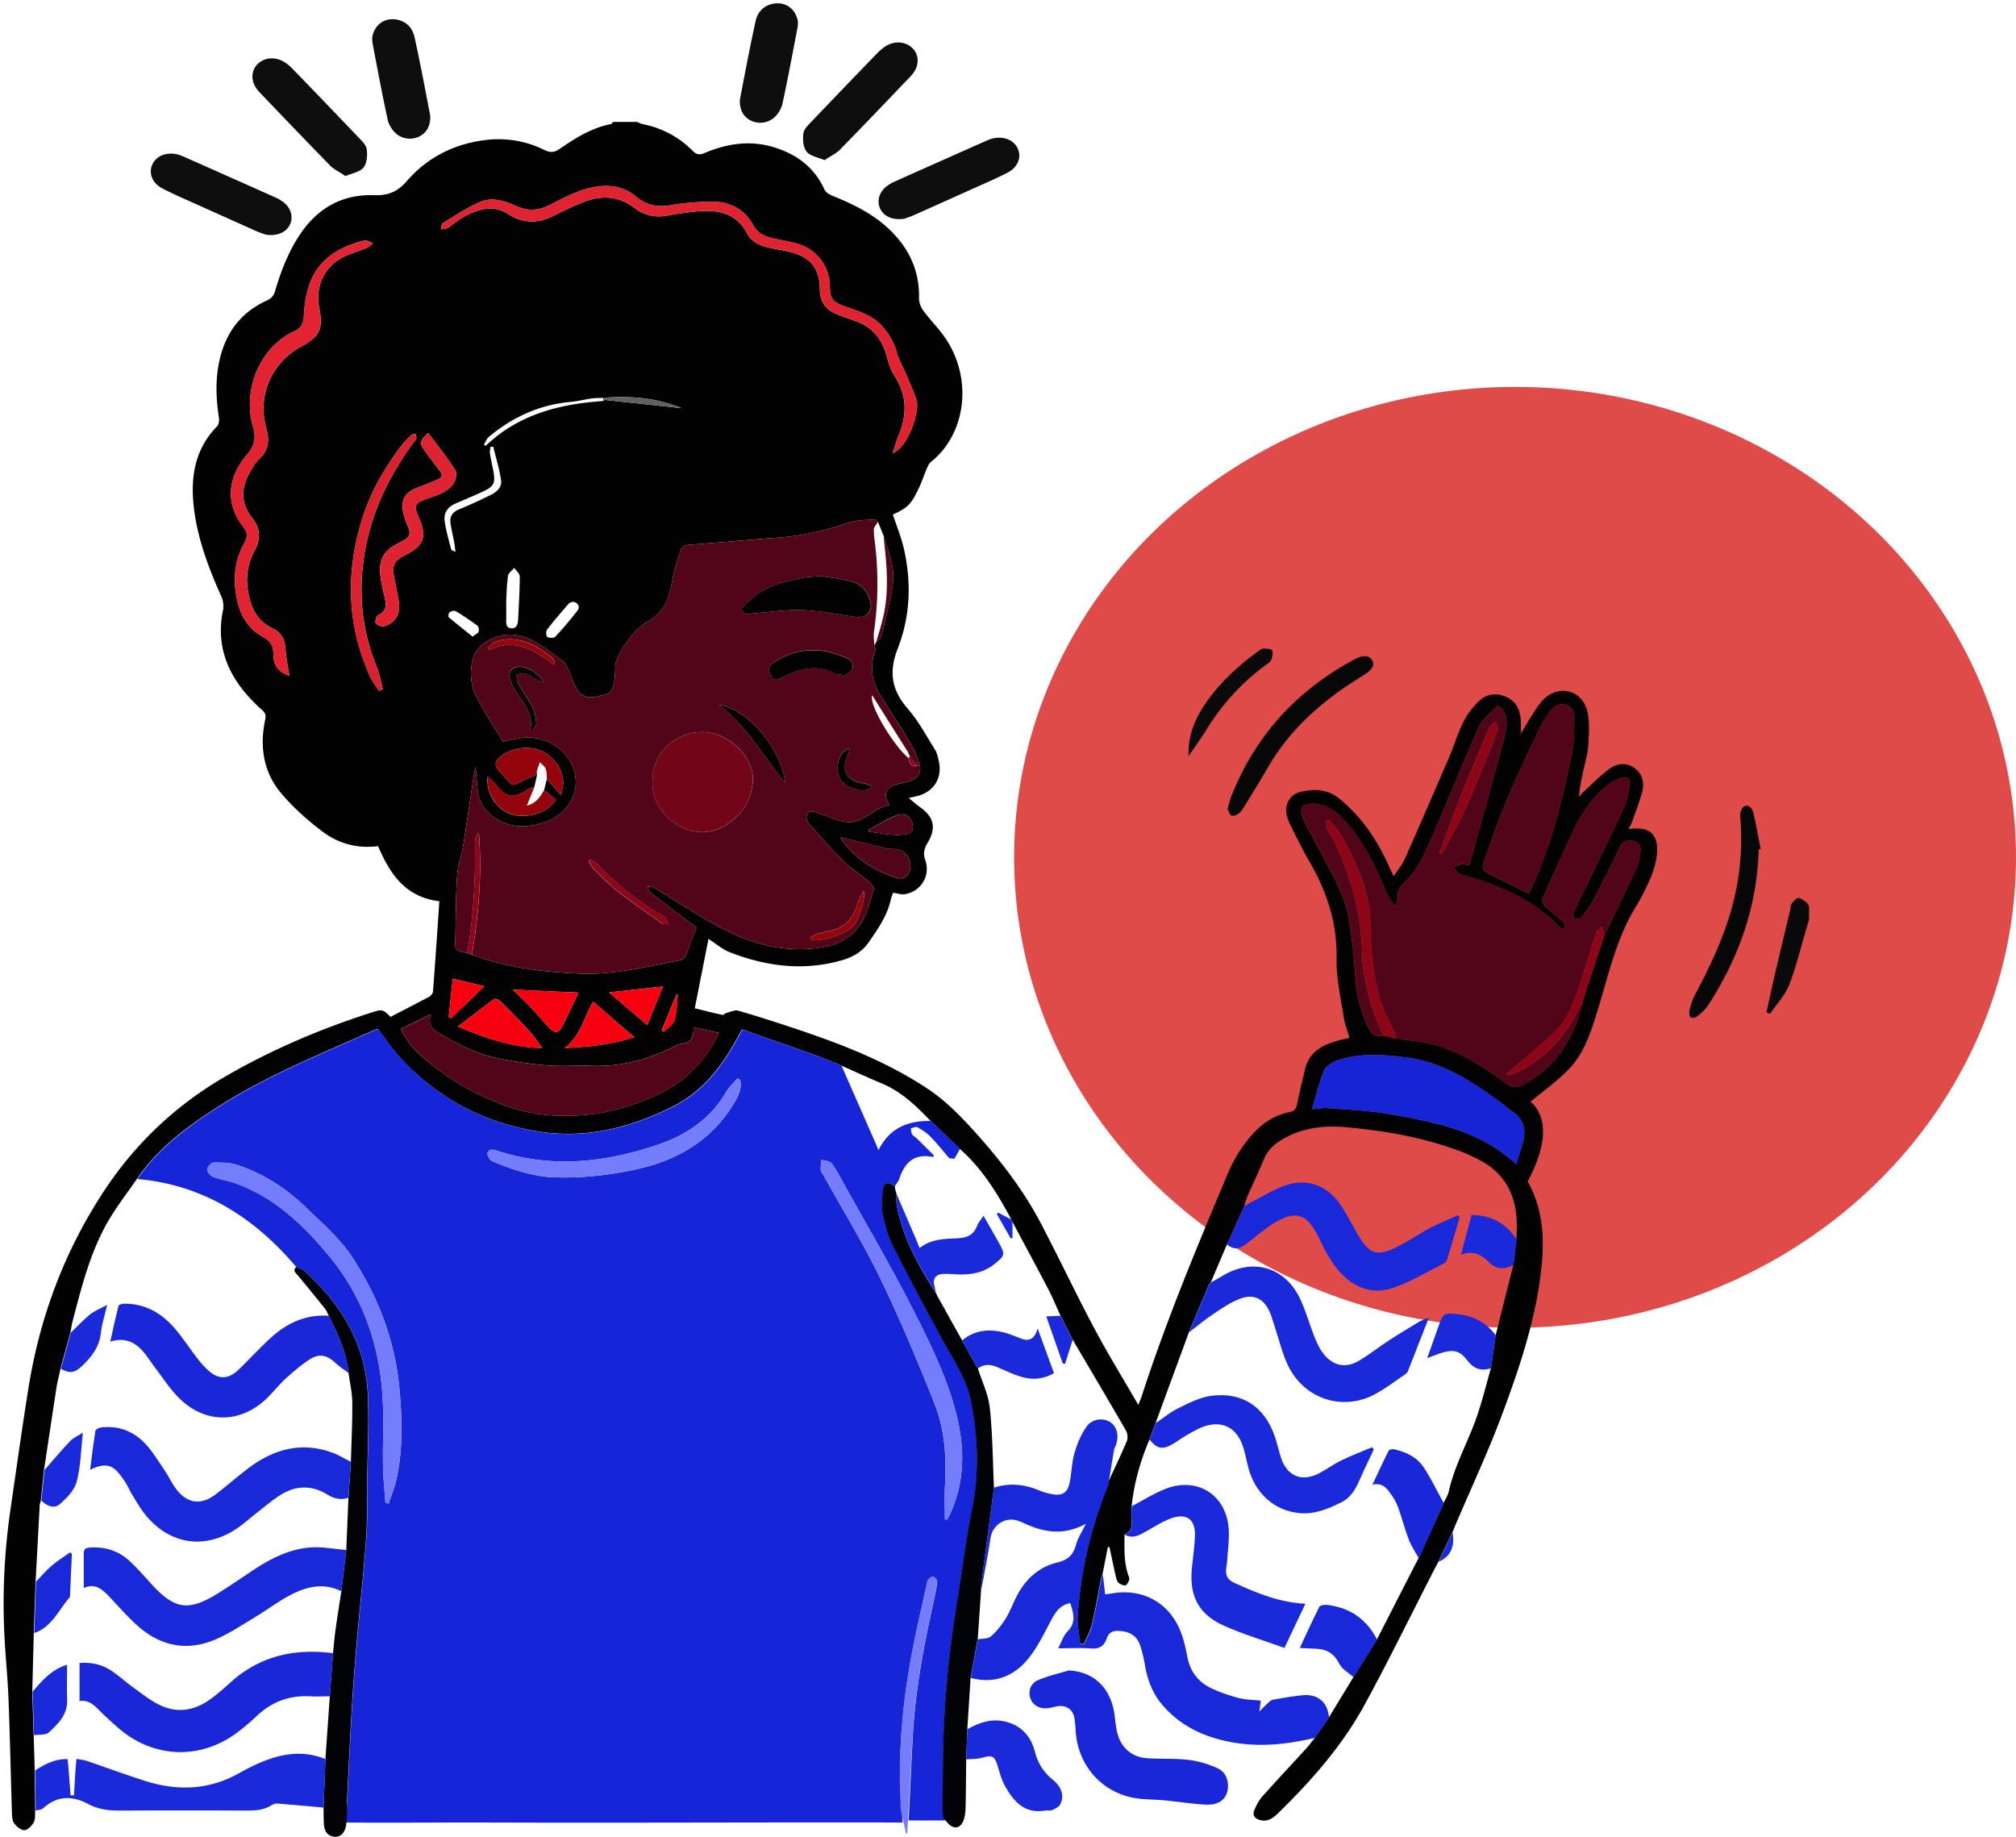 <svg xmlns="http://www.w3.org/2000/svg" width="495" height="451" fill="none" viewBox="0 0 495 451">
  <ellipse cx="372" cy="210.5" fill="#DF4B48" rx="123" ry="115.5"/>
  <path fill="#030202" d="M373.522 179.977c.802-1.341 1.558-2.713 2.406-4.023.909-1.388 1.757-2.852 2.883-4.039 3.762-3.915 9.498-2.666 10.886 2.59.709 2.697.447 5.703.277 8.555-.123 2.127-.802 4.223-1.249 6.335-.431 2.034-.879 4.069-1.017 6.273.323-.37.616-.786.971-1.11 2.128-1.942 4.132-4.054 6.43-5.734 1.85-1.356 4.163-1.741 6.229-.231 2.035 1.48 2.467 3.669 1.85 5.965-.663 2.42-1.588 4.763-2.421 7.137-.215.617-.57 1.187-.909 1.881 5.242-.817 7.54 1.294 6.938 6.535-.231 1.988-.894 3.961-1.68 5.811a54.89 54.89 0 0 1-3.562 6.875c-4.718 7.753-6.584 16.523-9.205 25.032-1.604 5.225-3.238 10.605-7.108 14.643-2.837 2.975-6.291 5.395-9.421 8.015 5.52 5.01 2.467 13.565-.71 19.607 3.624 6.458 4.133 13.472 3.423 20.608-1.249 12.671-5.273 24.663-9.667 36.47-3.408 9.156-7.571 18.034-11.395 27.02-.293.679-.555 1.372-.848 2.05-1.141 2.405-2.282 4.794-3.423 7.199-.37.709-.771 1.402-1.126 2.111-5.674 11.052-11.117 22.227-17.068 33.11-5.536 10.111-13.137 18.712-21.386 26.727-1.157 1.11-2.406 1.927-4.117 1.526-1.28-.308-2.051-1.094-1.542-2.389.478-1.218 1.126-2.466 1.989-3.437 3.562-4.008 7.231-7.892 10.839-11.853.741-.802 1.373-1.711 2.051-2.575 1.141-1.649 2.282-3.283 3.423-4.932 2.02-3.314 4.025-6.628 6.044-9.942 1.928-3.083 3.84-6.15 5.767-9.233 3.408-6.659 6.815-13.333 10.238-19.992 2.051-4.516 4.102-9.032 6.152-13.533.432-.941 1.033-1.85 1.265-2.836 1.418-6.397 4.687-12.07 6.815-18.173 1.388-3.962 2.374-8.062 3.531-12.1.385-2.682.771-5.364 1.156-8.062 1.465-5.78 2.914-11.576 4.379-17.356.247-2.065.494-4.146.725-6.212.031-1.48.139-2.959.077-4.424-.262-6.658-3.037-11.853-9.066-15.013a45.03 45.03 0 0 0-5.567-2.466c-8.804-3.222-17.947-4.763-27.245-5.611-5.581-.508-10.947.124-15.85 3.098-1.882 1.141-3.423 2.544-4.302 4.64-1.311 3.129-2.76 6.181-4.117 9.279-.324.74-.509 1.542-.771 2.312l-4.256 9.48c-1.31 3.083-2.621 6.181-3.932 9.264l.062-.031c-.154.154-.308.324-.462.478-1.666 3.946-3.316 7.876-4.981 11.822-2.729 7.414-5.458 14.844-8.172 22.258-.509 1.356-1.002 2.713-1.511 4.069-2.22 5.241-3.793 10.651-4.379 16.339-.015 1.341-.139 2.682-.031 4.008.124 1.464-.385 2.435-1.727 2.99 0 3.545-.215 7.106 1.141 10.528.201.493-.308 1.556-.801 1.896-.34.231-1.388-.185-1.82-.602-.432-.416-.57-1.202-.724-1.849-.525-2.282-.987-4.578-1.481-6.875-.138 0-.262-.031-.401-.046-.431 2.204-.863 4.408-1.295 6.628-.123.339-.277.678-.339 1.017-.756 3.792-1.388 7.599-2.282 11.36-.401 1.665-1.295 3.206-1.974 4.809-.308-.03-.616-.077-.925-.107-.216-2.189-.74-4.409-.617-6.582.694-11.237 3.254-22.058 7.51-32.477l.138-.848-.031.046c1.511-3.268 3.084-6.52 4.472-9.849.293-.709.2-1.881-.201-2.559-4.317-7.491-8.727-14.921-13.121-22.381-1.002-1.973-1.989-3.931-2.991-5.904-.987-2.173-1.881-4.377-2.992-6.489-2.883-5.518-5.843-10.99-8.773-16.477-.139-.247-.262-.478-.401-.725-.077-.17-.139-.339-.216-.509-3.33-6.15-7.015-12.053-12.35-16.724-2.39-2.296-4.78-4.578-7.17-6.874-3.5-3.623-7.077-7.122-11.857-9.125-3.377-1.418-6.707-2.96-10.069-4.44-8.064-3.406-16.421-5.965-24.3-8.893-1.419 2.466-2.452 4.47-3.685 6.35-3.361 5.195-7.509 9.634-13.091 12.47-10.377 5.272-21.309 8.077-32.996 6.304-13.476-2.034-24.948-8.092-34.2-18.142-2.004-2.189-3.654-4.701-5.442-7.013-.37.061-.57.046-.725.123-12.798 5.734-25.858 10.929-37.792 18.451-7.848 4.947-15.28 10.342-20.646 18.126-2.451 3.592-5.18 7.029-7.308 10.79-4.287 7.553-6.353 15.953-8.543 24.277-.23.879-.339 1.788-.508 2.697-.817 2.96-1.635 5.919-2.436 8.894-.324 1.495-.725 2.991-.972 4.501-1.048 6.767-2.05 13.549-3.084 20.331l-.786 7.538c-.093.416-.247.832-.278 1.263-.339 6.212-.663 12.409-1.002 18.621-.154 4.223-.308 8.431-.447 12.654l-.37 14.32c.108 3.576.231 7.152.34 10.713.092 2.882.184 5.764.261 8.647.047 3.283.077 6.582.124 9.865-.093.971.077 2.096-.355 2.898-.463.863-1.465 1.911-2.282 1.957-.817.046-1.927-.863-2.513-1.649-.494-.663-.54-1.742-.57-2.651-.294-9.233-.479-18.466-.833-27.699-.2-5.287-.756-10.559-1.018-15.846-.509-10.358 0-20.67 1.496-30.935 1.464-9.989 2.837-19.977 4.44-29.934 2.822-17.541 8.959-33.849 18.827-48.678 7.57-11.36 17.33-20.546 29.05-27.406 11.486-6.72 23.729-11.93 36.434-15.999 2.498-.802 2.775-.725 4.549 1.11 3.099-1.603 6.275-3.222 9.421-4.902.462-.247.986-.848 1.017-1.326.571-7.414 1.064-14.828 1.558-22.165-8.373-1.017-12.12-6.705-15.05-13.533-4.964.662-9.698-.586-13.66-3.592-3.701-2.805-7.263-5.95-10.223-9.51-4.302-5.164-5.212-11.422-3.824-17.973.2-.971.108-1.541-.632-2.219-3.362-3.022-6.337-6.366-8.25-10.544-2.066-4.531-2.497-9.202-1.48-14.072.216-1.033.062-2.328-.37-3.299-3.207-7.168-5.982-14.458-6.83-22.335-.771-7.275.339-13.996 5.72-19.498.447-.447.586-1.449.478-2.143-.817-5.349-.94-10.666.617-15.923 1.773-5.965 5.458-10.265 11.102-12.84 1.094-.493 1.711-1.14 2.066-2.327 1.464-4.979 3.33-9.803 6.26-14.12 4.348-6.411 10.454-9.725 18.163-9.432 3.392.123 5.72-.925 7.848-3.376 4.857-5.626 11.056-8.91 18.411-10.035 5.412-.832 10.577-.092 15.465 2.313 1.434.709 2.467.6 3.7-.247 3.917-2.698 7.926-5.225 12.721-6.135.154-.03.247-.339.385-.509h5.921c.478.185.956.447 1.465.555 4.718.956 8.82 3.13 12.196 6.536.956.971 1.727 1.033 2.884.555 5.612-2.358 11.348-3.252 17.3-1.357 5.489 1.742 9.714 4.917 12.165 10.282.309.662 1.157 1.233 1.881 1.525 6.122 2.451 11.888 5.395 16.221 10.59 3.547 4.254 5.258 9.094 5.135 14.643-.031 1.033.478 2.235 1.11 3.083 1.819 2.466 4.086 4.655 5.72 7.229 6.415 10.05 4.487 23.167-3.916 29.841-.524.417-.817 1.187-1.095 1.85-.678 1.588-1.203 3.237-1.958 4.778-1.866 3.869-2.637 4.594-6.291 6.289.894 2.744 2.02 5.426 2.667 8.216 1.943 8.37 1.635 16.77-1.48 24.724-2.22 5.688-1.511 10.142 2.436 14.689 2.637 3.021 4.58 6.675 6.723 10.096.509.802.709 1.835.925 2.79.956 4.116-1.156 7.538-5.227 8.586-.586.154-1.172.277-2.143.493 1.048.863 1.835 1.588 2.698 2.189 3.47 2.451 4.148 5.117 1.974 8.74-.864 1.449-1.203 2.62-.601 4.377 1.326 3.838-1.126 7.707-5.058 8.324-.863.138-1.804-.216-2.852-.355-.17.478-.401.971-.509 1.48-.879 4.085-3.207 7.429-5.536 10.759-1.526 2.189-3.777 3.53-6.321 4.27-9.514 2.789-18.796 1.603-27.862-1.958-1.65-.647-3.053-1.896-5.104-3.222a9297.59 9297.59 0 0 1-3.361 17.033c2.436.601 4.61 1.156 6.815 1.634.247.061.57-.37.879-.463.987-.246 2.112-.832 2.976-.585 4.949 1.433 9.868 3.021 14.771 4.67 10.994 3.699 21.756 7.923 31.516 14.35 4.472 2.944 8.141 6.675 11.719 10.636 6.352 7.029 12.088 14.474 16.467 22.874 4.41 8.447 8.48 17.079 12.967 25.495 3.315 6.243 7.031 12.269 10.794 18.774.37-.925.601-1.433.771-1.957 6.013-18.574 13.507-36.578 21.077-54.55 1.681-3.993 3.917-7.676 7-10.79 2.313-2.343 5.058-3.931 8.265-4.593 1.233-.263 1.681-.848 1.896-2.051.525-2.743 1.249-5.456 1.851-8.2.817-3.822 3.438-5.826 6.938-6.936 1.28-.416 2.606-.694 4.071-1.079-.494-1.68-1.172-3.345-1.434-5.056-.725-4.747-1.85-9.526-1.758-14.258.185-8.662-2.282-16.354-6.522-23.691-1.634-2.821-3.084-5.749-4.549-8.662-.493-.987-.956-2.02-1.171-3.083-.54-2.574.817-4.979 3.33-5.596 3.454-.832 6.784-.709 9.745 1.758 4.826 4.023 8.419 8.955 11.132 14.566.648 1.325 1.249 2.666 2.051 4.393 1.018-1.557 2.082-2.806 2.729-4.254 3.778-8.494 7.463-17.017 11.133-25.557 1.171-2.713 1.973-5.595 3.315-8.215a18.612 18.612 0 0 1 3.993-5.179c1.927-1.742 4.425-1.881 6.769-.694 2.251 1.125 3.161 3.175 3.269 5.626.046 1.033.046 2.05.077 3.083a1.971 1.971 0 0 0-.262.246l.139.185c.03-.154.061-.308.077-.477l.092.046Zm-156.548-48.385c-.463-1.156-.941-2.312-1.403-3.468-.309-.2-.648-.601-.941-.585-2.066.185-4.24.123-6.167.77-5.613 1.896-11.302 3.253-17.223 3.684-7.34.54-14.648 1.233-21.988 1.773-1.28.092-1.958.678-2.266 1.757-.694 2.358-1.511 4.686-1.928 7.09-.709 4.131-1.881 7.784-5.951 9.989-1.681.909-3.146 2.42-4.364 3.93-1.341 1.68-2.529 3.576-3.33 5.549-.556 1.357-.247 3.037-.494 4.547-.247 1.48-.293 3.314-2.081 3.823-4.379 1.248-6.291 1.233-7.972-2.852-.447-1.079-.863-2.173-1.357-3.221-.339-.709-.663-1.557-1.249-1.989-2.575-1.88-5.057-3.976-7.894-5.333-3.917-1.849-7.956-1.711-11.688 1.018-3.67 2.697-3.639 8.97-1.958 12.423 1.974 4.039 4.518 7.8 6.769 11.607 4.888-1.172 6.615-1.264 9.297-.586 7.648 1.973 11.118 10.605 6.523 16.493-2.467 3.16-6.045 4.362-9.853 4.809-5.258.617-11.564-2.821-12.15-8.539-.201-1.911-.339-3.838-.54-6.058-.216 1.11-.401 1.942-.524 2.775-.833 5.503-1.619 11.021-2.498 16.523-.401 2.482-1.326 4.902-1.496 7.384-.339 5.148-.323 10.327-.447 15.475-.077 3.037-.061 3.037 2.915 3.623.385.138.755.262 1.141.4 8.665 3.222 17.731 4.285 26.875 4.671 3.469.139 7-.216 10.454-.709 4.517-.648 8.989-1.65 13.476-2.513 1.233-.231 1.758-1.048 2.128-2.25.586-1.911 1.418-3.746 2.22-5.811-.37-.293-.987-.771-1.604-1.249-3.284-2.481-6.568-4.948-9.821-7.475-.34-.263-.401-.879-.586-1.341.493.046 1.079-.062 1.464.169 4.996 3.006 9.899 6.166 14.957 9.048 7.663 4.362 15.85 6.905 24.809 5.888 3.361-.385 6.553-1.218 9.205-3.73 3.161-3.021 3.978-6.983 5.073-10.851.108-.401-.432-1.172-.879-1.542-2.205-1.849-4.641-3.437-6.692-5.441-2.852-2.79-5.412-5.873-8.141-8.786-.971-1.048-1.002-2.235-.201-3.129.309-.339 1.604.077 2.406.324 2.143.663 4.194 1.695 6.368 2.096 4.425.802 6.954-3.468 10.947-4.085-1.572-2.897-.848-4.439 2.128-5.163 1.126-.278 2.298-.478 3.361-.91 1.743-.693 2.529-2.204 1.943-4.023-.555-1.742-1.218-3.483-2.143-5.04-2.39-4.008-4.996-7.892-7.463-11.853-2.128-3.438-2.621-7.075-1.264-10.944.139-.386-.108-.894-.185-1.357.139-.2.262-.401.401-.616.431-.524 1.094-.987 1.264-1.588.74-2.636 1.326-5.318 1.958-7.969.787-3.283 1.419-6.582.648-9.927-.524-2.265-1.311-4.47-1.989-6.705Zm-83.37 62.381c.231-.91.447-1.819.678-2.729 1.049 1.203 2.097 2.405 3.5 4.023.232-1.433.571-2.435.509-3.406-.2-3.514-2.899-6.767-6.322-7.846-3.346-1.048-8.002.124-9.976 2.651-.308.401-.37 1.419-.077 1.804.941 1.279 2.113 2.389 3.146 3.607.709.832 1.279.724 2.189.2 1.465-.848 3.084-1.433 4.641-2.127-.231 1.002-.447 2.019-.678 3.021-.555.247-1.157.432-1.665.755-3.639 2.282-5.181 1.989-7.926-1.479-.493-.632-1.156-1.126-1.866-1.804-.555 3.931 2.097 8.046 5.644 9.233 3.916 1.295 9.236-.308 11.101-3.514a297.28 297.28 0 0 1-2.914-2.389h.016Zm209.204 60.993c3.423.57 6.954.77 10.238 1.772 6.229 1.896 11.641 5.503 16.853 9.326 1.341.986 2.359 1.186 3.932.37 8.31-4.347 12.628-11.515 14.771-20.301.077-.37.092-.739.216-1.079 1.665-5.055 3.346-10.096 5.011-15.136 2.729-5.703 5.489-11.391 8.126-17.125.524-1.141.601-2.482.802-3.746.231-1.495-.525-2.312-1.959-2.604-1.372-.278-2.328.138-2.976 1.464-2.158 4.408-4.317 8.817-6.614 13.163-.817 1.542-1.912 2.96-3.007 4.316-.262.324-1.079.216-1.65.309-.061-.509-.324-1.079-.169-1.496.57-1.479 1.279-2.897 1.973-4.331 3.423-7.09 6.908-14.15 10.223-21.287.817-1.741 1.249-3.73 1.511-5.657.247-1.865-.524-2.45-2.267-1.803-1.295.478-2.575 1.187-3.608 2.081-3.207 2.759-5.658 6.166-7.478 9.973-2.775 5.826-5.427 11.714-8.033 17.602-.17.401.278 1.295.694 1.681 1.495 1.433 3.145 2.697 4.641 4.131.308.292.17 1.032.231 1.572-.462-.17-1.048-.231-1.357-.555-5.412-5.688-12.211-9.017-19.52-11.468-1.696-.57-3.438-.987-5.073-1.649-.586-.232-.956-1.018-1.418-1.542.647-.262 1.279-.632 1.958-.74.555-.092 1.156.124 1.85.216.355-1.171.679-2.22.971-3.268 2.529-9.171 5.089-18.342 7.54-27.529.648-2.42 1.234-4.948-.154-7.337-.262-.462-1.388-1.017-1.48-.909-1.588 1.664-3.577 3.19-4.472 5.194-4.008 8.971-7.601 18.127-11.564 27.129-1.696 3.853-3.392 7.83-6.553 10.82-1.172 1.11-2.051 2.204-1.804 3.946.077.509-.308 1.079-.678 2.189-.956-1.572-1.758-2.574-2.236-3.715-2.344-5.703-4.888-11.298-8.928-16.046-2.204-2.589-4.502-5.179-8.187-5.502-3.577-.309-4.487 1.032-2.93 4.223 1.434 2.929 3.069 5.749 4.58 8.647 2.59 4.963 5.52 9.819 6.399 15.445a154.235 154.235 0 0 1 1.603 14.582c.262 4.254 1.45 8.184 3.161 12.022.709 1.573 1.758 2.467 3.577 1.943 1.08.231 2.159.477 3.254.709Zm-172.554-2.729c.216 2.821-1.033 3.977-3.407 4.131-.509.031-1.002.447-1.496.694-6.321 3.129-12.952 4.902-20.075 4.624-3.624-.139-7.293.216-10.901-.092-4.194-.355-8.404-.956-12.521-1.85-4.641-1.002-8.896-3.037-13.044-5.457-2.143-1.248-3.993-2.142-3.007-5.225a1332.36 1332.36 0 0 0-7.385 3.576c2.097 4.578 5.813 7.46 9.513 10.22 4.842 3.622 10.192 6.412 15.882 8.523 7.015 2.605 14.262 3.068 21.602 2.174 5.52-.678 10.793-2.389 15.835-4.686 6.892-3.145 11.919-8.216 15.311-15.244-2.174-.478-4.102-.91-6.307-1.403v.015Zm202.035 33.634c.57-1.866 1.094-3.499 1.572-5.149.956-3.314.293-6.073-2.79-8.015-.725-.462-1.342-1.079-2.036-1.588-7.231-5.333-14.601-10.342-23.853-11.498-5.597-.709-11.194-1.095-16.652.678-1.295.416-2.93 1.372-3.408 2.497-1.264 2.959-1.973 6.15-2.991 9.526 1.588-.108 2.744-.339 3.87-.247 5.088.432 10.223.601 15.234 1.495 11.025 1.958 22.126 3.962 31.038 12.301h.016Zm3.099-66.481c.462-.971.925-1.957 1.388-2.959.185-.386.323-.802.493-1.187 4.148-9.773 6.553-20.054 8.712-30.396.57-2.775.478-5.688.57-8.555.046-1.511-.555-2.867-2.158-3.268-1.727-.447-3.007.524-3.932 1.834-.941 1.357-1.851 2.775-2.56 4.27-2.636 5.626-5.319 11.221-7.725 16.955-2.205 5.256-4.07 10.667-5.998 16.046-.185.524.093 1.665.509 1.881 3.454 1.849 6.985 3.545 10.685 5.379h.016ZM219.194 111.261c3.855-1.479 6.707-10.358 5.829-13.07-.741-2.266-1.758-4.44-2.699-6.644-.694-1.634-1.65-3.19-2.097-4.886-.678-2.59-1.973-4.717-3.747-6.674-2.497-2.775-5.92-3.623-9.22-4.81-2.853-1.032-3.454-1.926-3.5-4.901-.077-4.794-3.161-8.971-7.74-10.343-1.697-.509-3.47-.832-5.212-1.187-2.328-.478-4.564-1.048-5.828-3.39-2.236-4.086-5.86-5.904-10.377-5.827-3.254.061-6.538.262-9.73.832-3.33.586-6.106.123-8.742-2.112-2.591-2.189-5.767-2.882-9.19-2.466-4.333.524-8.064 2.559-11.842 4.5-2.683 1.373-5.304 1.666-8.141.402-2.899-1.295-6.044-2.42-9.112-1.08-3.177 1.388-6.106 3.36-9.082 5.18-.355.216-.37 1.002-.54 1.541.555-.108 1.187-.062 1.635-.339 1.511-.94 2.867-2.158 4.44-2.975 3.392-1.757 6.923-2.759 10.516-.447 3.608 2.328 7.247 2.343 11.04.463 2.482-1.233 4.965-2.482 7.555-3.469 4.348-1.664 8.542-1.448 12.412 1.511 2.375 1.803 5.042 2.42 8.018 1.865a85.17 85.17 0 0 1 7.124-1.017c5.196-.493 9.822.262 12.582 5.533 1.171 2.22 3.5 2.99 5.843 3.484 1.619.339 3.285.586 4.888 1.002 4.811 1.28 7.016 4.1 7.031 9.048 0 2.851 1.234 4.855 3.809 5.98 1.68.74 3.454 1.295 5.18 1.943 4.04 1.495 6.322 4.47 7.432 8.539.432 1.587.895 3.252 1.774 4.593 3.207 4.825 3.315 9.757 1.11 14.936-.555 1.311-.91 2.713-1.434 4.301l.015-.016ZM71.049 165.919c-.355-2.312-.817-4.408-.94-6.535-.155-2.389-1.11-4.116-3.27-5.149-2.79-1.341-4.486-3.576-5.35-6.489-1.249-4.239-1.202-8.447.94-12.362 1.666-3.021 1.59-5.595-.6-8.323-2.606-3.268-2.653-6.937-.771-10.574.724-1.403 1.588-2.836 2.713-3.931 2.205-2.142 2.421-4.501 1.635-7.275-2.267-8.046 1.125-16.077 8.403-20.1 4.81-2.651 5.582-4.3 4.549-9.742-.925-4.932 1.11-9.68 5.489-12.084 1.973-1.08 4.21-1.65 6.306-2.528.54-.231.956-.74 1.434-1.11-.617-.231-1.249-.663-1.85-.632-.894.047-1.804.37-2.668.663-8.989 3.037-11.996 8.94-12.458 17.819-.093 1.865-.648 3.005-2.297 3.745-8.527 3.854-12.798 14.52-10.192 23.399.817 2.805.4 4.762-1.511 6.982-4.271 4.963-5.736 11.437-.848 17.695 1.002 1.28 1.094 2.482.277 3.9-2.02 3.545-2.683 7.399-2.236 11.406.524 4.84 2.19 9.156 6.738 11.653 1.789.987 2.606 2.127 2.59 4.193-.03 2.867 1.25 4.516 3.932 5.379h-.015Zm34.107-59.605c-2.19 2.08-2.251 2.389-.833 4.377 1.187 1.649 2.39 3.283 3.654 4.871.787.986.633 1.68-.462 2.158a123.029 123.029 0 0 1-5.135 2.065c-2.652 1.002-3.808 2.559-3.484 5.349.17 1.433.709 2.867 1.295 4.193.678 1.526.462 2.589-1.049 3.344-.493.247-.971.54-1.464.787-3.377 1.664-4.734 4.007-4.287 7.753.2 1.711.555 3.406.971 5.071.494 1.973.772 3.73-1.588 4.809-.416.185-.755 1.649-.493 1.942.447.509 1.511.894 2.128.709 2.328-.663 3.824-2.713 3.592-5.163-.216-2.313-.817-4.578-1.233-6.875-.524-2.99.03-4.054 2.775-5.441 4.564-2.297 5.335-4.393 3.346-9.048-1.357-3.175-1.141-3.669 2.097-4.809 2.436-.863 5.058-1.542 6.492-3.915.508-.833.74-2.436.262-3.16-2.005-3.068-4.302-5.95-6.6-9.017h.016Zm-12.104 63.305c.324-.139.647-.262.971-.401-.493-1.788-.801-3.669-1.495-5.38-3.64-8.832-4.549-17.957-3.115-27.329 1.588-10.311 5.967-19.452 12.073-27.822.247-.339.617-.662.725-1.048.092-.339-.108-.74-.185-1.125-.324.077-.756.062-.972.262-.909.909-1.85 1.803-2.62 2.821-3.979 5.287-7.294 10.959-9.33 17.294-4.27 13.287-4.024 26.404 1.774 39.244.555 1.233 1.434 2.312 2.174 3.468v.016Zm40.089 87.689c-.879-1.156-1.927-2.759-3.207-4.177-2.267-2.497-4.657-4.886-7.046-7.26-.371-.37-1.28-.755-1.542-.57-2.93 2.127-5.782 4.362-8.897 6.751 7.278 3.099 14.17 5.272 20.692 5.241v.015Zm22.62-2.635c-3.439-2.96-6.723-5.796-10.084-8.709-2.359 3.807-3.038 8.339-7.031 11.36 6.075-.247 11.61-.925 17.115-2.667v.016Zm-13.723-10.96c-5.489-.246-10.593-.477-16.067-.724 1.696 1.695 3.192 3.129 4.611 4.624 1.48 1.572 2.821 3.268 4.332 4.794 1.45 1.433 2.221 1.325 3.13-.401 1.357-2.62 2.56-5.302 3.994-8.293Zm64.281-38.18c3.315 5.241 8.172 8.139 13.754 9.988 1.511.494 2.791-.2 3.269-1.726.817-2.682-1.064-5.302-3.809-5.333-.555 0-1.125.031-1.649-.093-3.84-.909-7.664-1.865-11.565-2.821v-.015Zm-47.382 46.149c1.388-3.421 2.621-6.427 3.855-9.464-4.41.478-8.619.941-13.276 1.449 3.253 2.759 6.214 5.287 9.421 8.015ZM121.13 109.689c-.231 0-.478.016-.709.031-.047.54-.201 1.079-.124 1.603.201 1.341.509 2.651.771 3.977.663 3.406.308 4.131-2.868 5.564a300.713 300.713 0 0 1-6.43 2.806c-1.896.801-2.837 2.327-2.59 4.238.309 2.359 1.018 4.671 1.604 6.983.046.185.447.277 1.048.647-.123-.986-.169-1.603-.277-2.219-.293-1.572-.663-3.129-.926-4.701-.292-1.758.432-2.883 2.128-3.577 2.622-1.063 5.181-2.265 7.725-3.514 1.434-.709 2.791-1.88 2.56-3.53-.401-2.805-1.265-5.549-1.928-8.323l.016.015Zm3.114 38.134h.047c0 1.418.031 2.836 0 4.239-.031 1.048-.062 2.143 1.295 2.204 1.295.062 1.557-1.032 1.619-2.05.185-3.56.401-7.121.416-10.682 0-.709-.879-1.402-1.341-2.111-.54.647-1.434 1.248-1.542 1.957-.324 2.112-.339 4.285-.463 6.428l-.031.015Zm-14.077 101.886c.2.108.385.232.586.34 2.636-2.544 5.273-5.087 8.156-7.877-2.898-.709-5.257-1.279-7.724-1.865-.355 3.221-.694 6.32-1.018 9.402Zm38.069-151.257-.123-.755c-.941.046-1.897 0-2.837.139-1.681.231-3.346.678-5.042.832-7.648.663-14.294 3.684-20.153 8.555-.555.462-.848 1.264-1.249 1.911l.401.355c8.08-7.753 18.179-10.312 28.988-11.037h.015Zm65.068 105.293.031.447c3.223.401 6.43 1.264 9.714.524.432-.092 1.002-.74 1.048-1.187.263-2.589-1.665-4.254-4.07-3.298-2.344.925-4.487 2.327-6.723 3.514Zm-72.777-55.968c-.231.108-.709.2-.956.509-1.804 2.096-3.624 4.192-5.304 6.381-.278.37-.154 1.588.138 1.742.509.262 1.589.293 1.928-.062a91.535 91.535 0 0 0 5.489-6.474c.709-.924 0-2.096-1.295-2.096Zm-24.485 8.539c.709-.57 1.326-.817 1.464-1.217.155-.417.031-1.233-.277-1.465a65.87 65.87 0 0 0-5.335-3.576c-.339-.2-1.11 0-1.496.262-.262.185-.385 1.095-.2 1.249 1.881 1.603 3.839 3.129 5.844 4.747Zm32.379-58.68-.092.539c6.167.663 12.335 1.326 19.042 2.05-6.445-2.667-12.659-2.99-18.95-2.574v-.016Zm18.01 146.601-.278-.138-3.67 8.878.463.416c.91-.924 2.313-1.711 2.637-2.805.616-2.019.601-4.223.848-6.351Zm220.968-48.307-.061.123h.092l-.046-.123h.015Z"/>
  <path fill="#0A0A0A" d="m444.172 225.833-.74 2.497c-1.342 4.516-2.405 9.14-4.132 13.503-1.018 2.589-3.1 4.747-4.719 7.105l-.848-.37c.694-3.159 1.357-6.335 2.097-9.495 1.218-5.24 2.498-10.481 3.747-15.722.108-.478.031-1.079.309-1.418.447-.601 1.063-1.372 1.68-1.449.602-.061 1.311.617 1.928 1.048.308.216.462.632.693.956v3.33l-.015.015Z"/>
  <path fill="#1625D8" d="M33.751 289.447c5.35-7.769 12.782-13.164 20.646-18.127 11.934-7.522 24.994-12.717 37.792-18.451.154-.077.354-.061.724-.123 1.774 2.312 3.423 4.825 5.443 7.013 9.252 10.066 20.708 16.108 34.199 18.143 11.688 1.757 22.62-1.049 32.997-6.305 5.582-2.836 9.714-7.275 13.091-12.47 1.218-1.88 2.266-3.884 3.685-6.35 7.863 2.929 16.22 5.487 24.3 8.894 2.544 5.795 5.104 11.606 7.648 17.402.432.987.863 1.973 1.434 3.314 2.76-5.564 7.339-7.229 12.828-7.152 2.39 2.297 4.78 4.578 7.17 6.875-.462.801-.925 1.603-1.372 2.404a35.175 35.175 0 0 0-1.249-.123c-1.527-1.773-2.976-3.607-4.595-5.272-.925-.955-2.097-1.711-3.253-2.358-.37-.216-1.064.17-1.619.277.108.494.092 1.079.354 1.48.278.447.833.709 1.234 1.095 1.357 1.341 2.714 2.697 4.07 4.038-.046.154-.077.293-.123.447-4.687-.986-7.062 1.372-8.357 5.379-.2.617-.678 1.141-1.033 1.711-1.696-1.156-2.637-.894-2.93 1.095-.262 1.803-.431 3.73-.077 5.487.54 2.698 1.203 5.472 2.421 7.908 3.762 7.537 7.787 14.936 11.749 22.365 2.776 5.21 6.353 10.05 7.525 15.969 1.742 8.817 2.081 17.634.262 26.558-1.465 7.214-2.313 14.551-3.516 21.826-2.266 13.734-3.623 27.56-3.639 41.495 0 3.56.509 9.529.478 13.089-2.775 0-6.159.016-8.949 0 .354-6.443.716-15.294 1.101-21.737.663-10.943 2.745-21.656 5.119-32.338.324-1.495.648-3.006.787-4.516.03-.416-.509-1.095-.956-1.28-.262-.108-.91.417-1.234.802-.247.293-.293.801-.385 1.218-1.157 5.333-2.421 10.651-3.454 16.015-2.005 10.327-3.13 20.762-3.099 31.29 0 2.697.536 8.351.613 11.049-34.291-.077-68.21.123-102.502 0-11.009-.031-23.645.108-34.67 0-.046 3.055.471 2.284.841-5.207s.71-14.983 1.157-22.474a584.06 584.06 0 0 1 1.218-16.369c.74-8.509 1.68-17.017 2.313-25.541.323-4.27.185-8.586.23-12.886.093-7.43.479-14.89.201-22.304-.478-12.47-6.414-22.381-15.527-30.551-.555-.493-1.372-.678-2.066-1.017-10.253-12.131-22.789-20.192-38.979-21.641l-.046-.046Zm60.905 79.613.786.092c.632-1.957 1.45-3.884 1.897-5.903 1.665-7.584 1.418-15.291.663-22.936-1.126-11.33-5.12-21.688-11.272-31.26-3.191-4.948-7.586-8.678-11.733-12.685-4.811-4.655-10.316-8.185-16.637-10.297-1.85-.617-3.948-.647-5.921-.632-.57 0-1.558 1.125-1.573 1.757 0 .617.863 1.542 1.557 1.804 1.773.662 3.7.909 5.474 1.556 9.791 3.561 17.069 10.667 23.36 18.405 8.45 10.389 12.35 22.812 12.782 36.222.154 4.917-.077 9.85 0 14.767.062 3.037.4 6.058.601 9.094l.016.016Zm137.382 3.992c.155.031.293.062.448.092.262-.477.57-.924.786-1.418 3.515-7.645 3.654-15.568 1.758-23.599-2.221-9.356-6.461-17.941-10.763-26.419-5.304-10.466-11.271-20.608-16.976-30.874-.987-1.773-1.912-3.607-3.115-5.21-.431-.586-1.634-.586-2.482-.848-.062.817-.247 1.665-.17 2.466.047.509.494.972.756 1.465 4.656 8.385 9.698 16.585 13.877 25.202 4.841 10.003 9.143 20.284 13.26 30.612 2.529 6.335 3.007 13.117 2.621 19.945-.154 2.852-.03 5.734-.03 8.601l.03-.015Zm-50.281-107.898c-.216-.123-.447-.246-.663-.385-.925 1.079-2.05 2.065-2.76 3.283-3.747 6.474-9.575 10.512-16.359 12.855-13.029 4.501-26.32 6.073-39.781 1.68-.956-.308-2.128-.662-2.482.586-.139.524.585 1.696 1.171 1.942 4.78 1.989 9.653 3.7 14.895 3.931 6.923.293 13.769-.493 20.507-1.958 10.346-2.266 18.858-7.368 24.285-16.801.91-1.588 1.588-3.268 1.172-5.133h.015Z"/>
  <path fill="#1928D8" d="M326.294 421.76c-1.141 1.649-2.282 3.283-3.423 4.933-6.954 1.664-13.954 2.373-21.031.971-6.569-1.311-12.351-4.07-16.699-9.372-2.313-2.805-3.438-6.058-4.04-9.572a33.92 33.92 0 0 0-1.125-4.64c-.709-2.219-2.328-3.345-4.657-3.591-1.665-.17-2.96-.031-3.608 1.88-.57 1.711-1.788 2.559-3.808 2.39-2.544-.216-5.119-.047-8.08-.047.848-1.587 1.265-3.113 2.251-4.1 2.252-2.219 1.496-4.516.71-6.998-2.282.416-3.47 1.958-4.472 3.807-1.696 3.13-3.222 6.397-5.35 9.218-3.624 4.794-8.511 6.952-14.617 5.349.57-3.16 1.156-6.32 1.727-9.48 1.094-.216 2.467-.077 3.207-.709 1.418-1.218 2.621-2.744 3.623-4.347 1.095-1.757 1.82-3.761 2.776-5.61 2.143-4.147 5.427-7.122 9.945-8.201 2.606-.632 3.901-1.834 4.564-4.331.432-1.634 1.449-3.129 2.436-5.179-5.52 3.006-10.454 2.112-15.326-.2a11.707 11.707 0 0 0-1.727-.648c-2.992-.801-5.89 1.31-6.353 4.332-.678 4.423-1.557 8.816-2.359 13.225 0-.37-.077-.74-.031-1.095 1.064-8.154 2.143-16.308 3.223-24.477 3.808-1.233 7.509-.848 11.163.709.956.401 1.989.663 3.007.879 2.559.508 3.901-.293 4.425-2.852.478-2.405.509-4.932 1.187-7.275.648-2.251 1.604-4.517 2.945-6.428 1.373-1.942 3.963-2.22 5.644-1.233 1.742 1.033 2.39 3.144 1.649 5.549-.138.462-.447.894-.524 1.372-.447 2.574-.863 5.163-1.28 7.753l.031-.046c-.046.277-.092.57-.139.848-4.255 10.419-6.815 21.24-7.509 32.477-.138 2.173.386 4.377.617 6.581.309.031.617.078.925.108.679-1.603 1.588-3.144 1.974-4.809.894-3.761 1.526-7.568 2.282-11.36.062-.354.231-.678.339-1.017.185 1.618.37 3.237.571 4.948.755-.108 1.233-.17 1.711-.247 7.71-1.295 14.263 2.435 16.976 9.772.679 1.835 1.111 3.777 1.465 5.704.648 3.452 2.483 6.073 5.536 7.63 2.22 1.125 4.641 1.926 7.061 2.574 1.727.462 3.593.447 5.459.662-.108.833-.201 1.604-.339 2.667.724-.724 1.218-1.279 1.757-1.757.478-.432.972-1.017 1.542-1.125a90.85 90.85 0 0 1 7.108-1.095c3.901-.447 6.415 1.665 6.692 5.534l-.031-.031Z"/>
  <path fill="#020306" d="M240.041 402.477c-.57 3.16-1.156 6.32-1.727 9.48-.262 4.208-.539 8.416-.801 12.624l-.278 7.429c-.046 3.854-.062 7.707-.139 11.561-.015.971-.108 1.957-.354 2.898-.324 1.264-1.172 2.466-2.514 2.173-.925-.2-1.773-1.264-2.42-2.112-.37-.462-.278-1.279-.386-1.942.031-3.56.077-7.136.077-10.697.031-13.934 1.373-27.745 3.639-41.494 1.203-7.276 2.051-14.613 3.516-21.827 1.804-8.924 1.48-17.741-.262-26.558-1.172-5.919-4.749-10.774-7.525-15.969-3.963-7.429-7.987-14.843-11.749-22.365-1.218-2.436-1.881-5.21-2.421-7.908-.355-1.757-.169-3.684.077-5.487.293-1.988 1.234-2.266 2.93-1.094.046.323.077.647.123.971.108.323.201.647.309.986v-.031c0 .971-.108 1.973.077 2.929 1.495 7.923 5.319 14.797 9.606 21.487v-.046c.123.277.262.57.401.848 2.019 3.606 4.024 7.229 6.044 10.836 1.295 2.296 2.575 4.608 3.87 6.905 1.002 3.206 2.559 6.351 2.899 9.618.694 6.49.724 13.056 1.017 19.607-1.079 8.154-2.158 16.308-3.222 24.477-.047.355 0 .725.031 1.095-.263 3.884-.525 7.768-.787 11.668l-.031-.062ZM72.73 311.103c.693.34 1.526.525 2.066 1.018 9.112 8.185 15.048 18.08 15.526 30.55.278 7.414-.107 14.875-.2 22.304-.062 4.301.077 8.601-.231 12.886-.632 8.524-1.573 17.017-2.313 25.541a584.13 584.13 0 0 0-1.218 16.37c-.447 7.491-.787 14.982-1.157 22.473-.03.555.031 1.11.047 1.65-.077 1.402-.062 2.82-.263 4.208-.292 1.973-1.449 3.067-2.96 2.867-1.788-.232-2.39-1.526-2.498-3.129-.077-1.342-.061-2.698-.092-4.039l.462-11.899c.355-5.133.725-10.266 1.08-15.414l.786-10.605c.185-1.819.34-3.653.586-5.472.447-3.253.971-6.489 1.465-9.726.4-3.376.802-6.752 1.202-10.112l.54-12.824.601-8.817c.124-4.855.386-9.711.34-14.566-.016-2.436-.602-4.856-.925-7.276-.51-5.055-2.683-9.556-4.858-14.042-.308-.585-.524-1.248-.94-1.757a831.356 831.356 0 0 0-6.584-8.077c-.509-.632-1.434-1.156-.478-2.127l.016.015Z"/>
  <path fill="#1A29D9" d="m79.915 431.918-.463 11.899c-3.778-.339-7.57-.678-11.348-.986-.447-.031-1.002.139-1.388.385-1.958 1.264-4.117 1.357-6.368 1.341a2956.628 2956.628 0 0 0-30.807 0c-2.76.016-5.366-.262-7.833-1.587-3.885-2.081-7.601-2.158-11.055.986-.447.401-1.249.416-1.881.601-.046-3.283-.077-6.581-.124-9.865 2.39-1.526 4.857-2.867 7.941-2.774.077.694.154 1.356.216 2.004.17 2.296.355 4.593.524 6.89.278 0 .555 0 .833-.016.123-2.173.262-4.331.385-6.504.078-.771.14-1.542.232-2.436.956.185 1.757.247 2.497.493 4.765 1.619 9.483 3.376 14.278 4.902 7.957 2.528 15.728 2.312 23.16-1.88 1.758-.987 3.577-1.912 5.443-2.698 5.15-2.158 10.377-2.959 15.742-.755h.016Z"/>
  <path fill="#1927D8" d="M262.442 410.153c6.261.293 10.516 4.486 11.272 11.314.169 1.465.323 2.944.709 4.347.987 3.453 3.639 5.657 7.216 5.888 3.377.231 6.784 0 10.13.401 2.39.277 4.811 1.002 7.031 1.973 1.974.878 2.899 2.774 2.683 5.04-.185 1.927-1.326 3.253-3.084 3.761-1.187.339-2.544.231-3.808.124-2.853-.247-5.705-.663-8.558-.941-2.868-.293-5.828-.138-8.588-.817-7.817-1.911-12.998-8.57-13.353-16.6a27.238 27.238 0 0 0-.277-2.744c-.355-2.174-2.02-3.314-4.241-2.944-.786.139-1.557.385-2.343.462-2.02.231-3.701-.77-4.256-2.481-.57-1.742.077-3.669 1.989-4.455 2.406-1.002 4.996-1.588 7.494-2.343l-.016.015Z"/>
  <path fill="#1A29D9" d="m237.234 432.01.278-7.429c2.914-1.634 5.936-2.698 9.344-1.865 3.947.955 6.275 3.591 7.231 7.352.74 2.883 2.159 5.118 4.472 6.967 2.174 1.742 2.806 4.054 1.742 6.027-.355.663-1.295 1.064-2.051 1.418-.401.185-.986-.046-1.464.047-5.042.955-7.802-2.051-9.946-5.858-.894-1.572-1.387-3.406-1.912-5.163-.709-2.359-1.341-2.636-3.762-1.927-1.249.37-2.621.277-3.932.401v.03Z"/>
  <path fill="#070707" d="M301.407 198.72c.309-1.125.494-2.112.848-3.006 5.875-14.998 16.082-26.157 30.221-33.772 2.267-1.218 3.716-1.079 4.441.216.725 1.279-.015 2.358-2.297 3.746-9.468 5.78-17.748 12.809-23.345 22.596-1.835 3.206-3.793 6.335-5.72 9.48-.386.616-.802 1.295-1.357 1.726-.478.37-1.311.725-1.789.555-.478-.169-.693-1.017-1.002-1.526v-.015Zm130.414 9.865c-.355 13.841-4.795 26.388-12.212 37.949-.74 1.156-1.788 2.204-2.898 3.006-1.188.847-2.128.262-1.912-1.172.2-1.372.678-2.759 1.326-3.977 3.577-6.813 6.938-13.703 9.02-21.163 2.081-7.507 2.821-15.075 2.127-22.828-.077-.802.386-2.112.987-2.405 1.172-.57 2.005.509 2.251 1.542.694 2.959 1.203 5.95 1.789 8.94-.154.031-.308.061-.462.108h-.016Z"/>
  <path fill="#747EFD" d="M221.167 444.511c-.092-2.697-.246-5.395-.246-8.092-.031-10.528 1.094-20.963 3.099-31.291 1.048-5.364 2.297-10.681 3.454-16.015.092-.416.123-.909.385-1.217.324-.37.971-.91 1.234-.802.431.185.986.863.956 1.28-.139 1.525-.448 3.021-.787 4.516-2.359 10.666-4.44 21.394-5.119 32.338-.385 6.443-.709 12.871-1.064 19.314l-.324 5.611c-.092 0-.2.015-.293.03-.431-1.895-.848-3.776-1.279-5.672h-.016Z"/>
  <path fill="#0A0A0A" d="M291.817 185.633c-.154-5.487 1.881-9.772 4.749-13.733 3.392-4.686 7.601-8.555 12.273-11.915.401-.293.833-.709 1.265-.725.771-.015 2.004 0 2.235.432.324.616.077 1.68-.246 2.42-.247.555-.972.909-1.511 1.31-5.906 4.393-10.732 9.757-14.556 16.046-1.233 2.019-2.667 3.93-4.209 6.181v-.016Z"/>
  <path fill="#1A29D9" d="M353.246 383.457c1.141-2.405 2.282-4.794 3.423-7.199.571 3.622-.524 5.919-3.423 7.199Z"/>
  <path fill="#520518" d="M214.691 158.397c.062.462.309.971.185 1.356-1.357 3.869-.863 7.507 1.265 10.944 2.467 3.962 5.057 7.846 7.462 11.854.925 1.557 1.588 3.314 2.144 5.04.585 1.803-.201 3.329-1.943 4.023-1.08.432-2.236.617-3.362.91-2.975.739-3.7 2.265-2.127 5.163-3.994.601-6.523 4.871-10.948 4.085-2.174-.385-4.24-1.418-6.368-2.096-.786-.247-2.097-.663-2.405-.324-.802.894-.787 2.081.2 3.129 2.729 2.913 5.289 5.996 8.141 8.786 2.051 2.004 4.487 3.607 6.692 5.441.432.37.987 1.125.879 1.541-1.095 3.885-1.912 7.846-5.073 10.852-2.652 2.528-5.843 3.36-9.205 3.73-8.943 1.017-17.13-1.526-24.809-5.888-5.057-2.883-9.96-6.058-14.956-9.048-.386-.231-.972-.123-1.465-.17.185.463.247 1.079.586 1.341 3.253 2.528 6.538 4.979 9.822 7.476.617.478 1.233.956 1.603 1.249-.801 2.081-1.634 3.915-2.22 5.811-.37 1.187-.894 2.003-2.128 2.25-4.487.863-8.958 1.865-13.476 2.513-3.454.493-6.985.863-10.454.709-9.143-.386-18.21-1.449-26.875-4.671 1.742-9.896 2.482-19.838 1.742-29.949-.586.632-.971 1.356-.956 2.065.108 9.218-.308 18.389-1.927 27.483-2.976-.585-2.976-.585-2.914-3.622.123-5.164.108-10.327.447-15.475.169-2.482 1.079-4.902 1.495-7.384.895-5.502 1.666-11.021 2.498-16.523.124-.833.309-1.65.525-2.775.2 2.235.339 4.146.539 6.058.602 5.718 6.908 9.156 12.15 8.539 3.809-.447 7.386-1.649 9.853-4.809 4.579-5.873 1.126-14.505-6.522-16.493-2.668-.694-4.395-.586-9.298.586-2.251-3.808-4.795-7.569-6.769-11.607-1.68-3.437-1.711-9.726 1.959-12.424 3.715-2.728 7.771-2.867 11.687-1.017 2.837 1.341 5.335 3.453 7.895 5.333.585.432.909 1.28 1.248 1.989.509 1.048.926 2.142 1.357 3.221 1.681 4.1 3.593 4.116 7.972 2.852 1.789-.509 1.819-2.343 2.081-3.823.247-1.51-.061-3.191.494-4.547.802-1.988 1.989-3.884 3.33-5.549 1.218-1.511 2.683-3.021 4.364-3.931 4.055-2.204 5.227-5.857 5.952-9.988.416-2.404 1.233-4.747 1.927-7.09.324-1.079.987-1.665 2.267-1.757 7.339-.54 14.648-1.218 21.987-1.773 5.921-.432 11.61-1.788 17.223-3.684 1.927-.647 4.101-.586 6.168-.771.292-.03.616.37.94.586-.355.617-1.002 1.249-1.018 1.865-.03 1.465.247 2.929.401 4.393a82.328 82.328 0 0 1-.37 20.794c-.154 1.048.062 2.142.108 3.221Zm8.296 26.342c-2.899-4.593-5.798-9.202-8.835-14.026-.864 2.266 5.072 12.1 8.85 15.368.247 1.125.524 2.219 2.359 1.957-.786-.879-1.357-1.541-1.943-2.189v-.123c-.154-.324-.293-.647-.447-.956l.016-.031Zm-62.771 7.029c-.385 6.859 5.952 12.347 11.888 12.547 3.469.123 6.476-1.51 8.974-3.977 2.39-2.358 3.577-5.487 3.778-8.554.385-5.95-6.122-12.1-12.536-12.039-6.661.047-12.212 5.257-12.104 12.023Zm41.246-50.357c-1.866.2-3.3.247-4.657.539-4.055.879-8.141 1.773-11.502 4.455a32.27 32.27 0 0 0-2.421 2.158c-.324.308-.817.848-.725 1.094.154.447.648.941 1.095 1.049.555.154 1.203-.062 1.804-.108 4.024-.293 8.08-.941 12.088-.787 4.379.17 8.728 1.079 13.091 1.681 2.498.339 4.102-1.403 3.5-3.823-.663-2.636-2.374-4.331-4.918-4.963-2.545-.632-5.166-.91-7.324-1.28l-.031-.015Zm5.18 24.231c.108.123.216.262.309.385.802-.57 2.004-.987 2.313-1.757.509-1.295-.417-2.42-1.666-2.883-1.773-.647-3.592-1.325-5.442-1.572-4.395-.586-8.527.339-12.243 2.852-1.511 1.017-1.218 2.142-.401 3.437.864 1.403 1.789.57 2.668.123 4.24-2.096 8.511-3.206 13.029-.801.4.216.956.139 1.449.2l-.016.016Zm-30.19 7.367c6.892 5.257 11.056 12.779 16.406 19.33-1.264-8.863-9.113-18.173-16.406-19.33Zm-31.408 37.996-.524.447c.462.709.832 1.51 1.418 2.096 1.789 1.773 3.547 3.607 5.52 5.148 3.624 2.806 7.401 5.442 11.148 8.093.339.231.956.061 1.449.077-.215-.493-.37-1.002-.647-1.449-.154-.247-.478-.385-.74-.54-5.659-3.298-10.732-7.337-15.311-12.022-.694-.71-1.558-1.234-2.359-1.835l.046-.015Zm-14.833-31.907c.231.031.447.046.678.077.278-.555.833-1.141.787-1.665-.139-1.294-.309-2.697-.895-3.822-1.048-2.066-2.482-3.946-3.608-5.966-.339-.601-.231-1.448-.323-2.188.755-.047 1.588-.324 2.251-.108.971.324 1.788 1.033 2.713 1.51.463.232 1.003.324 1.804.555-1.11-1.988-3.931-3.73-5.705-3.792-2.359-.077-3.423 1.419-2.497 3.561.416.956.878 1.896 1.449 2.775 1.773 2.759 4.132 5.271 3.346 9.048v.015Zm68.722 51.097c.093.17.185.355.262.524 2.698.617 8.511-1.341 10.408-3.483 1.218-1.388 3.115-7.214 2.452-8.478-.694 1.125-1.28 2.328-1.65 3.576-.91 3.052-2.791 5.118-5.859 6.012-1.234.354-2.514.539-3.732.894-.663.2-1.249.616-1.881.94v.015Zm9.776-46.165-.509-.231c-2.113 1.264-2.698 3.314-2.483 5.611.232 2.389 1.928 3.607 4.04 4.254 1.326.416 2.76.863 4.425-.647-1.11-.37-1.804-.709-2.528-.802-3.747-.524-5.181-3.19-3.562-6.628.247-.508.416-1.048.617-1.572v.015Zm-72.855-20.87c.139-.2.278-.385.417-.586-.278-.416-.478-.955-.864-1.233-1.326-.986-2.621-2.035-4.071-2.774-3.037-1.542-6.275-2.158-9.59-1.033-.74.247-1.295 1.017-1.943 1.557.108.169.231.339.339.493 6.152-3.021 10.994-.015 15.728 3.576h-.016Zm203.717 91.081c-1.835.524-2.884-.355-3.578-1.942-1.711-3.838-2.898-7.769-3.161-12.023a154.271 154.271 0 0 0-1.603-14.582c-.894-5.61-3.809-10.481-6.399-15.445-1.511-2.897-3.145-5.718-4.579-8.647-1.558-3.206-.648-4.532 2.929-4.223 3.701.308 5.998 2.913 8.188 5.503 4.039 4.747 6.568 10.342 8.927 16.045.478 1.141 1.28 2.143 2.236 3.715.37-1.125.756-1.695.678-2.189-.246-1.741.617-2.836 1.804-3.946 3.177-2.99 4.857-6.951 6.553-10.82 3.963-9.002 7.556-18.158 11.565-27.129.894-2.003 2.898-3.529 4.471-5.194.093-.093 1.218.447 1.48.909 1.388 2.389.787 4.917.155 7.337-2.452 9.187-5.012 18.358-7.54 27.53-.293 1.063-.617 2.096-.972 3.267-.694-.092-1.295-.308-1.85-.215-.678.107-1.311.477-1.958.739.462.525.832 1.295 1.418 1.542 1.65.663 3.393 1.094 5.073 1.649 7.309 2.451 14.109 5.78 19.521 11.468.308.324.909.37 1.356.555-.061-.539.078-1.279-.231-1.572-1.495-1.434-3.145-2.698-4.641-4.131-.416-.401-.863-1.295-.694-1.68 2.606-5.904 5.258-11.792 8.033-17.603 1.82-3.807 4.272-7.214 7.479-9.973 1.033-.894 2.328-1.603 3.608-2.081 1.742-.632 2.513-.061 2.266 1.804-.262 1.926-.694 3.899-1.511 5.657-3.315 7.136-6.8 14.196-10.223 21.286-.693 1.434-1.387 2.852-1.973 4.332-.154.416.092.986.169 1.495.556-.093 1.373.015 1.65-.309 1.11-1.356 2.205-2.774 3.007-4.315 2.282-4.347 4.456-8.756 6.615-13.164.647-1.326 1.603-1.742 2.976-1.464 1.433.293 2.189 1.11 1.958 2.605-.201 1.264-.278 2.62-.802 3.745-2.637 5.75-5.412 11.422-8.126 17.141-.031-.278-.046-.555-.108-.817-.123-.54-.277-1.064-.416-1.603-.416.37-.864.709-1.249 1.125-.154.154-.17.447-.247.693-1.387 4.378-2.713 8.786-4.178 13.133-1.249 3.73-2.56 7.507-5.381 10.358-2.56 2.605-5.412 4.917-8.172 7.322-1.342 1.171-2.76 2.266-4.148 3.391.092.154.2.308.293.478 1.017-.37 2.097-.601 3.037-1.125 6.584-3.669 11.565-8.817 14.617-15.769.155-.354.478-.632.725-.956-2.143 8.786-6.46 15.969-14.771 20.301-1.557.817-2.591.601-3.932-.37-5.212-3.823-10.624-7.43-16.853-9.326-3.284-1.002-6.815-1.202-10.238-1.772-.216-.617-.37-1.264-.648-1.865-.848-1.835-1.896-3.607-2.575-5.503-2.143-5.996-2.96-12.239-3.053-18.605-.046-2.682-.169-5.41-.709-8.03-1.172-5.58-3.685-10.682-6.414-15.646-.802-1.449-1.974-2.682-2.976-4.007-.277.108-.54.216-.817.339.108.724.077 1.51.37 2.158.478 1.048 1.295 1.957 1.773 3.006 3.932 8.678 6.538 17.648 6.676 27.298.062 3.684.895 7.414 1.804 11.005.787 3.114 2.19 6.089 3.316 9.11Zm13.877-44.762.462.231c.139-.185.324-.339.432-.54 1.974-3.807 4.132-7.537 5.874-11.452 2.683-6.058 5.104-12.223 7.525-18.389.231-.586-.278-1.464-.447-2.204-.524.493-1.28.894-1.542 1.495-2.56 5.981-5.088 11.961-7.509 18.003-1.696 4.255-3.207 8.571-4.811 12.871l.016-.015ZM170.27 252.237c2.205.494 4.133.925 6.307 1.403-3.392 7.044-8.419 12.1-15.311 15.244-5.058 2.297-10.316 4.008-15.836 4.686-7.354.894-14.586.432-21.601-2.173-5.69-2.112-11.04-4.902-15.882-8.524-3.7-2.775-7.401-5.657-9.513-10.219 2.42-1.172 4.764-2.297 7.385-3.577-.987 3.083.864 3.977 3.007 5.226 4.132 2.404 8.403 4.454 13.044 5.456 4.117.894 8.327 1.495 12.521 1.85 3.608.308 7.262-.046 10.901.092 7.123.263 13.753-1.495 20.075-4.624.494-.246.987-.662 1.496-.693 2.374-.154 3.623-1.311 3.407-4.131v-.016Z"/>
  <path fill="#1624D5" d="M372.304 285.871c-8.912-8.339-20.013-10.343-31.038-12.301-5.011-.894-10.145-1.063-15.234-1.495-1.125-.092-2.282.139-3.87.247 1.018-3.376 1.727-6.567 2.991-9.526.478-1.125 2.097-2.081 3.408-2.497 5.458-1.773 11.055-1.387 16.652-.678 9.252 1.156 16.622 6.165 23.854 11.498.693.509 1.31 1.141 2.035 1.588 3.084 1.942 3.747 4.701 2.791 8.015-.478 1.65-1.003 3.284-1.573 5.149h-.016Z"/>
  <path fill="#1A29D9" d="M297.322 314.88c.832-.463 1.681-.894 2.498-1.403 7.601-4.809 15.758-2.528 19.52 5.657 1.403 3.068 2.282 6.366 3.562 9.495.617 1.511 1.388 3.067 2.467 4.254 2.297 2.559 5.211 3.022 8.172 1.295 2.652-1.557 5.073-3.483 7.648-5.164 2.42-1.572 4.903-3.051 7.37-4.547.54-.323 1.187-.508 2.282-.94-1.835 4.701-3.469 8.909-5.135 13.117-.123.324-.416.632-.709.817-2.559 1.711-4.996 3.638-7.709 5.025-7.818 4.023-17.084.925-20.97-7.09-1.496-3.068-2.267-6.489-3.361-9.742-.37-1.11-.663-2.25-1.111-3.314-1.433-3.422-3.901-4.763-7.401-3.452-2.42.909-4.625 2.481-6.799 3.93-1.974 1.31-3.793 2.867-5.69 4.316 1.665-3.946 3.315-7.877 4.98-11.823.155-.154.309-.323.463-.477l-.062.03-.015.016Z"/>
  <path fill="#1928D8" d="M305.525 296.152c.571-.324 1.141-.678 1.727-.987 2.899-1.448 5.674-3.283 8.727-4.238 5.212-1.634 9.976.277 13.075 4.778 1.465 2.127 2.637 4.439 3.917 6.69 3.299 5.841 5.042 6.412 10.932 3.314 2.451-1.295 4.733-2.883 7.185-4.178 2.251-1.171 4.61-2.111 6.923-3.16.124.17.262.324.386.494-1.018 3.452-2.02 6.921-3.069 10.358-.108.37-.447.786-.786.971-4.117 2.065-8.095 4.516-12.412 5.996-5.474 1.881-10.161-.231-13.785-4.593-1.048-1.264-1.896-2.729-2.729-4.162-.771-1.326-1.388-2.744-2.082-4.116-2.682-5.287-5.381-6.181-10.515-3.129-2.467 1.465-4.657 3.422-6.954 5.179-1.881 1.434-3.007 1.511-4.795.247l4.255-9.48v.016Z"/>
  <path fill="#1A29D9" d="M277.893 369.831c2.776-1.449 5.443-3.176 8.358-4.301 7.832-3.006 14.925 1.588 15.449 9.957.17 2.621-.246 5.272-.401 7.908-.03.431-.108.848-.169 1.279-.293 1.896 0 3.114 2.143 4.069 5.428 2.436 10.84 4.717 17.254 5.025-1.743 3.669-3.408 7.183-5.15 10.852-5.15-1.865-10.238-3.36-15.018-5.534-6.152-2.79-8.373-7.337-7.71-14.073.263-2.697.694-5.379.756-8.077.077-3.869-2.035-5.456-5.736-4.177-2.174.755-4.178 2.081-6.198 3.222-1.696.955-3.346 1.926-5.335.832 1.357-.539 1.85-1.526 1.727-2.99-.108-1.326 0-2.667.03-4.008v.016Zm5.876-20.409c1.835-1.233 3.562-2.697 5.52-3.653 2.559-1.248 5.242-2.651 8.002-3.036 7.771-1.064 13.338 2.728 15.805 10.204.493 1.51.848 3.083 1.31 4.609 1.465 4.917 5.227 6.52 9.699 4.084 1.788-.971 3.438-2.188 5.258-3.067 2.451-1.187 5.011-2.158 7.524-3.222.139.185.278.37.432.555-1.11 2.359-2.267 4.686-3.3 7.06-1.064 2.435-2.143 4.686-4.811 5.98-3.268 1.604-6.475 2.945-10.207 2.575-6.152-.602-10.916-4.887-12.551-11.36-.462-1.85-.786-3.746-1.449-5.519-1.542-4.146-4.965-5.811-9.175-4.454-1.557.508-3.006 1.387-4.44 2.188-1.172.663-2.251 1.511-3.423 2.189-2.529 1.48-3.855 1.203-5.705-1.079.509-1.356 1.002-2.713 1.511-4.069v.015Z"/>
  <path fill="#520518" d="M375.388 219.374c-3.685-1.834-7.231-3.529-10.685-5.379-.416-.216-.694-1.356-.509-1.88 1.928-5.38 3.793-10.775 5.998-16.046 2.39-5.734 5.088-11.33 7.725-16.956.694-1.495 1.604-2.913 2.56-4.269.925-1.326 2.204-2.282 3.931-1.835 1.604.417 2.205 1.773 2.159 3.268-.077 2.852 0 5.78-.57 8.555-2.159 10.343-4.564 20.624-8.712 30.396-.17.401-.309.802-.494 1.187-.462 1.002-.94 1.988-1.387 2.959h-.016Z"/>
  <path fill="#DF2331" d="M219.194 111.261c.524-1.587.879-2.99 1.434-4.3 2.205-5.179 2.097-10.127-1.11-14.936-.895-1.341-1.342-3.021-1.774-4.594-1.11-4.069-3.392-7.06-7.431-8.539-1.727-.647-3.501-1.202-5.181-1.942-2.575-1.125-3.809-3.129-3.809-5.98 0-4.948-2.22-7.77-7.031-9.049-1.603-.431-3.253-.662-4.888-1.002-2.343-.493-4.687-1.263-5.843-3.483-2.76-5.272-7.401-6.027-12.582-5.534a85.17 85.17 0 0 0-7.124 1.018c-2.976.555-5.658-.062-8.018-1.865-3.854-2.944-8.048-3.16-12.412-1.51-2.575.986-5.073 2.234-7.555 3.467-3.793 1.88-7.432 1.865-11.04-.462-3.577-2.312-7.108-1.31-10.516.447-1.572.817-2.929 2.034-4.44 2.975-.447.277-1.08.23-1.635.339.17-.524.185-1.31.54-1.542 2.976-1.803 5.905-3.776 9.082-5.179 3.068-1.34 6.213-.216 9.112 1.08 2.837 1.279 5.459.986 8.141-.401 3.778-1.943 7.525-3.977 11.842-4.501 3.408-.416 6.599.277 9.19 2.466 2.652 2.235 5.412 2.713 8.742 2.112 3.192-.57 6.476-.771 9.73-.833 4.517-.092 8.141 1.742 10.377 5.827 1.279 2.343 3.5 2.913 5.828 3.39 1.742.355 3.516.679 5.212 1.188 4.579 1.371 7.663 5.549 7.74 10.342.046 2.96.648 3.87 3.5 4.902 3.284 1.187 6.723 2.035 9.221 4.81 1.773 1.957 3.068 4.084 3.746 6.673.447 1.696 1.403 3.253 2.097 4.887.925 2.204 1.959 4.377 2.699 6.643.879 2.713-1.974 11.591-5.829 13.071l-.015.015Z"/>
  <path fill="#E22331" d="M71.048 165.919c-2.683-.863-3.963-2.512-3.932-5.379.016-2.066-.802-3.206-2.59-4.193-4.533-2.481-6.198-6.813-6.738-11.653-.432-4.007.216-7.876 2.236-11.406.801-1.418.709-2.62-.278-3.9-4.888-6.258-3.423-12.732.848-17.695 1.912-2.22 2.344-4.177 1.511-6.982-2.59-8.864 1.68-19.545 10.192-23.399 1.65-.74 2.19-1.88 2.297-3.745.463-8.879 3.47-14.782 12.459-17.819.864-.293 1.773-.616 2.668-.663.6-.03 1.233.401 1.85.632-.478.386-.894.894-1.434 1.11-2.082.879-4.333 1.434-6.306 2.528-4.38 2.405-6.415 7.152-5.49 12.084 1.018 5.442.262 7.09-4.548 9.742-7.278 4.023-10.67 12.054-8.404 20.1.787 2.774.57 5.133-1.634 7.275-1.126 1.079-1.989 2.513-2.714 3.931-1.88 3.637-1.835 7.306.771 10.574 2.174 2.743 2.251 5.318.602 8.323-2.16 3.915-2.205 8.123-.941 12.362.864 2.913 2.544 5.149 5.35 6.49 2.144 1.032 3.115 2.759 3.27 5.148.123 2.127.6 4.223.94 6.535h.015Z"/>
  <path fill="#1927D8" d="M348.344 382.593c-.833-1.526-1.835-2.99-2.452-4.593-1.002-2.636-1.68-5.395-2.652-8.031-.462-1.248-1.202-2.42-1.989-3.499-.94-1.31-2.081-2.466-4.286-1.911 1.418-2.99 2.652-5.719 4.009-8.385.139-.278.94-.432 1.357-.324 2.914.648 5.566 1.942 7.231 4.424 1.866 2.79 3.3 5.857 4.934 8.801-2.051 4.517-4.101 9.033-6.152 13.534v-.016Z"/>
  <path fill="#DF2331" d="M105.157 106.314c2.297 3.082 4.594 5.949 6.599 9.017.462.709.231 2.312-.262 3.16-1.434 2.373-4.055 3.052-6.492 3.915-3.238 1.156-3.453 1.634-2.097 4.809 1.989 4.655 1.218 6.736-3.346 9.048-2.729 1.387-3.3 2.451-2.775 5.441.401 2.297 1.018 4.563 1.234 6.875.215 2.45-1.265 4.5-3.593 5.163-.632.17-1.696-.216-2.128-.709-.262-.308.077-1.757.494-1.942 2.359-1.079 2.097-2.836 1.588-4.809-.417-1.665-.771-3.36-.972-5.071-.447-3.746.91-6.089 4.287-7.753.493-.247.971-.54 1.465-.787 1.511-.755 1.727-1.818 1.048-3.344-.586-1.326-1.125-2.76-1.295-4.193-.324-2.79.832-4.347 3.485-5.349a123.543 123.543 0 0 0 5.134-2.065c1.11-.478 1.249-1.172.463-2.158a111.39 111.39 0 0 1-3.655-4.871c-1.434-1.988-1.372-2.297.833-4.377h-.015Z"/>
  <path fill="#1928D8" d="M332.338 411.818c-1.202-1.094-2.821-1.957-3.5-3.314-1.279-2.559-3.145-3.622-5.828-3.699-1.218-.031-2.436-.108-3.855-.185 1.604-3.453 3.115-6.798 4.765-10.065.2-.401 1.264-.571 1.881-.509 5.612.647 9.745 3.483 12.32 8.524-1.928 3.083-3.84 6.15-5.767 9.233l-.016.015Z"/>
  <path fill="#DA222F" d="M93.037 169.619c-.725-1.156-1.619-2.235-2.174-3.469-5.797-12.839-6.06-25.941-1.773-39.243 2.035-6.336 5.35-12.008 9.328-17.295.771-1.017 1.712-1.927 2.621-2.821.201-.2.648-.185.972-.262.077.386.277.786.185 1.126-.108.385-.478.693-.725 1.048-6.106 8.37-10.485 17.51-12.073 27.822-1.45 9.372-.54 18.497 3.115 27.329.71 1.711 1.017 3.576 1.495 5.379-.323.139-.647.262-.971.401v-.015Z"/>
  <path fill="#1A29D9" d="M366.107 335.935c-2.344.817-4.225.154-5.721-1.772-1.865-2.42-3.222-2.898-6.198-2.066-1.172.339-2.297.833-3.762 1.387.94-2.666 1.804-5.117 2.683-7.583 1.264-3.561 1.372-3.622 5.119-3.175 3.731.447 6.784 2.096 9.035 5.132-.385 2.682-.771 5.364-1.156 8.062v.015Z"/>
  <path fill="#8D0516" d="M339.571 254.241c-1.126-3.037-2.529-5.996-3.316-9.11-.909-3.591-1.757-7.321-1.804-11.005-.154-9.65-2.744-18.62-6.676-27.298-.478-1.049-1.295-1.958-1.773-3.006-.293-.632-.262-1.434-.37-2.158.277-.108.54-.216.817-.339 1.002 1.325 2.19 2.574 2.976 4.007 2.744 4.964 5.242 10.066 6.414 15.646.555 2.62.679 5.348.709 8.03.093 6.366.91 12.593 3.053 18.605.679 1.896 1.727 3.653 2.575 5.503.278.601.432 1.248.648 1.865-1.079-.247-2.174-.478-3.253-.709v-.031Z"/>
  <path fill="#F7000F" d="M133.124 257.308c-6.522.047-13.43-2.142-20.692-5.24 3.114-2.389 5.967-4.625 8.896-6.752.262-.185 1.172.201 1.542.571 2.39 2.373 4.78 4.763 7.047 7.26 1.279 1.402 2.328 3.021 3.207 4.177v-.016Z"/>
  <path fill="#1A29D9" d="M371.625 310.533c-2.097 1.233-4.178 1.187-5.921-.524-1.927-1.896-3.932-3.129-7-1.896.925-3.483 1.758-6.582 2.621-9.788 4.842.062 8.481 2.035 11.04 5.996a881.919 881.919 0 0 0-.724 6.212h-.016Z"/>
  <path fill="#1928D8" d="M8.85 388.343c1.28-1.326 2.466-2.744 3.854-3.931 1.403-1.202 3.007-2.173 4.518-3.252.139.123.293.246.432.354l-.463 10.266c0 .123.016.277-.046.355-2.73 3.129-4.38 7.337-8.743 8.847.155-4.223.309-8.431.447-12.655v.016Z"/>
  <path fill="#1A29D9" d="M8.018 415.333c2.343-2.76 4.733-5.472 8.45-6.582 0 2.944-.093 5.78.015 8.616.138 3.622-2.175 5.888-4.487 8-.771.709-2.406.478-3.64.694-.107-3.576-.23-7.152-.338-10.728Zm2.897-54.396c2.097-2.389 4.147-4.825 6.337-7.122.77-.816 1.896-1.279 3.099-2.05-.478 4.255-.524 8.278-1.527 12.07-.555 2.096-2.467 4.038-4.209 5.533-1.372 1.172-3.16.339-4.471-.894l.786-7.537h-.015Z"/>
  <path fill="#94040D" d="M131.893 190.15c-1.558.693-3.177 1.279-4.642 2.127-.909.524-1.48.632-2.189-.201-1.033-1.217-2.205-2.327-3.146-3.606-.292-.401-.231-1.403.078-1.804 1.973-2.512 6.63-3.684 9.976-2.651 3.423 1.079 6.121 4.331 6.321 7.846.062.971-.277 1.973-.508 3.406a1779.092 1779.092 0 0 0-3.501-4.023c-.092-.832 0-1.742-.308-2.497-.247-.632-.94-1.079-1.434-1.603-.231.709-.493 1.403-.694 2.112-.077.277.016.585.031.894h.016Z"/>
  <path fill="#1A29D9" d="M17.391 327.211c1.573-1.526 3.069-3.144 4.765-4.516 1.064-.863 2.42-1.372 4.163-2.312-.617 2.651-1.326 4.732-1.542 6.859-.37 3.499-2.282 5.95-4.703 8.215-1.773 1.65-2.899 1.835-5.119.648.817-2.96 1.635-5.919 2.436-8.894Z"/>
  <path fill="#F7000F" d="M155.761 254.673c-5.505 1.726-11.04 2.42-17.115 2.666 3.993-3.036 4.671-7.568 7.031-11.36 3.361 2.898 6.645 5.734 10.084 8.709v-.015Zm-13.724-10.96c-1.434 2.991-2.636 5.673-3.993 8.293-.91 1.742-1.681 1.85-3.13.401-1.527-1.511-2.868-3.222-4.333-4.794-1.419-1.495-2.914-2.929-4.61-4.624 5.458.246 10.562.478 16.066.724Z"/>
  <path fill="#520518" d="M206.319 205.533c3.901.955 7.741 1.911 11.565 2.821.524.123 1.094.077 1.649.092 2.745.031 4.626 2.667 3.809 5.333-.463 1.526-1.758 2.22-3.269 1.727-5.582-1.85-10.439-4.732-13.754-9.989v.016Z"/>
  <path fill="#8D0516" d="M388.618 246.118c-.247.308-.571.601-.725.955-3.053 6.952-8.049 12.1-14.617 15.769-.925.524-2.02.755-3.038 1.125-.092-.154-.2-.308-.293-.478 1.388-1.125 2.807-2.204 4.148-3.391 2.76-2.404 5.613-4.732 8.172-7.322 2.822-2.851 4.132-6.643 5.381-10.358 1.465-4.362 2.791-8.755 4.179-13.132.077-.232.092-.524.246-.694.386-.401.833-.755 1.249-1.125.139.539.293 1.063.417 1.603.061.262.077.539.108.817-1.681 5.04-3.346 10.096-5.012 15.136-.107.355-.138.725-.215 1.079v.016Z"/>
  <path fill="#94040D" d="M133.619 193.957c.987.801 1.958 1.603 2.914 2.389-1.865 3.206-7.2 4.809-11.101 3.514-3.547-1.186-6.199-5.302-5.644-9.233.725.694 1.373 1.187 1.866 1.804 2.745 3.468 4.271 3.761 7.925 1.48.509-.324 1.111-.509 1.666-.756-.586 1.449-1.172 2.883-1.881 4.655 2.497-.647 3.299-2.343 4.271-3.853h-.016Z"/>
  <path fill="#F7000F" d="M158.938 251.682c-3.223-2.728-6.183-5.256-9.421-8.015 4.672-.509 8.865-.971 13.275-1.449-1.233 3.037-2.467 6.058-3.854 9.464Zm-48.771-1.957c.339-3.099.678-6.181 1.018-9.403 2.467.601 4.826 1.172 7.725 1.865-2.884 2.79-5.52 5.333-8.157 7.877-.201-.108-.386-.231-.586-.339Z"/>
  <path fill="#1A29D9" d="M263.384 328.953c-.632 1.988-1.249 3.961-1.881 5.95a6.906 6.906 0 0 0-.555-.124c-1.295-3.715-2.606-7.429-4.055-11.56 1.279-.062 2.39-.108 3.484-.154 1.002 1.973 1.989 3.93 2.992 5.903l.015-.015Z"/>
  <path fill="#8D0516" d="M114.7 234.002c1.619-9.094 2.035-18.265 1.928-27.483 0-.709.37-1.433.956-2.065.74 10.096 0 20.053-1.743 29.949-.385-.139-.755-.262-1.141-.401Z"/>
  <path fill="#520518" d="M213.32 203.76c2.236-1.187 4.395-2.574 6.723-3.514 2.39-.956 4.333.724 4.071 3.298-.047.432-.617 1.095-1.049 1.187-3.3.74-6.491-.138-9.714-.524l-.031-.447Zm1.774-45.98c.601-2.127 1.295-4.223 1.788-6.365 1.388-6.104.925-12.239.201-18.374-.062-.478-.062-.971-.093-1.449.679 2.235 1.465 4.439 1.989 6.705.771 3.345.154 6.659-.647 9.927-.648 2.666-1.234 5.333-1.958 7.969-.17.601-.833 1.063-1.265 1.587h-.015Z"/>
  <path fill="#606060" d="M148.453 97.651c6.306-.4 12.505-.093 18.95 2.574-6.708-.724-12.875-1.387-19.043-2.05l.093-.54v.016Z"/>
  <path fill="#F7000F" d="M166.462 244.253c-.247 2.127-.231 4.331-.848 6.35-.339 1.095-1.727 1.881-2.637 2.806l-.462-.416 3.669-8.879.278.139Z"/>
  <path fill="#747EFD" d="M94.64 369.06c-.215-3.037-.554-6.058-.6-9.094-.093-4.917.138-9.85 0-14.767-.432-13.41-4.333-25.834-12.783-36.223-6.306-7.753-13.569-14.843-23.36-18.404-1.773-.647-3.715-.879-5.473-1.557-.694-.262-1.573-1.187-1.558-1.803 0-.632 1.003-1.757 1.573-1.757 1.974-.016 4.07 0 5.921.632 6.322 2.111 11.826 5.641 16.637 10.296 4.148 4.023 8.558 7.738 11.734 12.686 6.167 9.587 10.145 19.93 11.271 31.259.756 7.646 1.002 15.337-.663 22.936-.447 2.004-1.249 3.931-1.897 5.904l-.786-.093-.015-.015Zm137.382 3.992c0-2.867-.138-5.734.031-8.601.386-6.828-.092-13.61-2.621-19.946-4.132-10.327-8.419-20.608-13.26-30.612-4.179-8.616-9.221-16.816-13.877-25.201-.262-.478-.71-.956-.756-1.465-.077-.801.093-1.649.17-2.466.848.262 2.05.277 2.482.848 1.218 1.603 2.128 3.437 3.115 5.21 5.689 10.265 11.672 20.408 16.976 30.874 4.287 8.478 8.542 17.078 10.762 26.419 1.897 8.016 1.758 15.954-1.757 23.599-.232.493-.525.94-.787 1.418-.154-.031-.293-.062-.447-.092l-.031.015Zm-50.28-107.898c.416 1.865-.262 3.546-1.172 5.133-5.427 9.449-13.939 14.536-24.285 16.801-6.738 1.48-13.584 2.266-20.507 1.958-5.242-.231-10.115-1.942-14.895-3.931-.601-.246-1.326-1.418-1.172-1.942.355-1.264 1.527-.894 2.483-.585 13.476 4.377 26.767 2.805 39.781-1.681 6.784-2.343 12.612-6.381 16.359-12.855.709-1.218 1.82-2.189 2.76-3.283.216.123.447.247.663.385h-.015Z"/>
  <path fill="#1A29D9" d="M220.105 293.085c1.604 3.714 3.192 7.429 4.796 11.144.277.663.539 1.341.894 2.204 2.883-2.297 6.229-2.25 9.467-2.405 2.298-.107 3.87-.909 4.688-3.129.277-.724.832-1.325 1.526-2.389 1.372 2.405 2.606 4.47 3.762 6.582 1.619 2.929 1.542 3.191-1.079 5.287-2.714 2.173-5.875 2.682-9.221 2.528-1.048-.046-2.097-.17-3.13-.139-2.158.062-2.96 1.249-2.297 3.283.139.447.2.941.293 1.403-4.271-6.674-8.11-13.564-9.606-21.487-.185-.94-.062-1.942-.077-2.929l-.016.047Zm16.126 36.037c3.238-2.697 6.924-2.913 10.794-1.819 1.295.37 2.528.941 3.808 1.403 1.974.74 3.29-.103 3.947-2.528 1.45 3.946 2.714 7.43 4.009 10.975-2.821 1.618-5.581 1.711-8.357.802-1.865-.602-3.654-1.434-5.458-2.235-1.696-.756-3.315-.879-4.872.292-1.296-2.296-2.575-4.608-3.871-6.905v.015Z"/>
  <path fill="#1A29D9" d="M219.827 292.144c.108.324.201.648.309.987-.108-.324-.201-.648-.309-.987Zm9.945 25.295c.139.277.278.554.417.847a44.838 44.838 0 0 1-.417-.847Z"/>
  <path fill="#1928D8" d="M85.543 367.75c-1.835.616-3.516.231-5.119-.756-4.055-2.528-8.095-2.265-11.965.324-2.143 1.434-4.102 3.129-6.137 4.717-1.264.986-2.452 2.065-3.762 2.99-8.141 5.719-17.223 4.316-23.283-3.622-1.11-1.465-2.02-3.083-2.976-4.671-.6-1.002-1.048-2.111-1.696-3.067-2.312-3.36-3.762-5.087-8.48-2.79.432-3.329.802-6.458 1.31-9.572.062-.355.88-.755 1.388-.817 4.133-.509 7.756.848 10.593 3.73 1.912 1.942 3.346 4.362 4.903 6.644 1.08 1.572 1.85 3.36 3.007 4.855 2.698 3.453 6.013 3.9 9.514 1.279 2.806-2.096 5.411-4.454 8.218-6.566 6.183-4.64 12.936-6.505 20.476-3.792 1.604.586 3.084 1.526 4.61 2.297l-.6 8.817Z"/>
  <path fill="#1927D8" d="M80.995 416.504c-1.604 0-3.207.077-4.795 0-5.15-.293-9.53 1.356-13.26 4.917a53.452 53.452 0 0 1-4.642 3.931c-9.035 6.828-20.615 6.412-29.219-1.049a100.249 100.249 0 0 1-5.134-4.778c-1.233-1.233-2.529-2.158-4.41-1.85v-9.356c3.192-.262 5.906.509 8.311 2.235 1.758 1.249 3.361 2.698 5.104 3.946 1.942 1.403 3.839 2.913 5.967 3.992 4.348 2.22 8.603 1.634 12.535-1.14 1.758-1.249 3.392-2.667 4.98-4.116 7.248-6.643 15.836-8.555 25.35-7.321-.263 3.529-.525 7.075-.787 10.604v-.015Z"/>
  <path fill="#1928D8" d="M83.815 390.701c-4.38-2.189-8.588-1.125-12.567.956-2.99 1.556-5.705 3.653-8.603 5.395-3.161 1.895-6.26 3.976-9.622 5.441-6.784 2.959-13.198 1.849-18.795-2.914-2.652-2.265-4.95-4.963-7.355-7.506-1.773-1.896-3.608-3.453-6.307-2.158v-8.57c0-1.079.602-1.31 1.527-1.372 3.7-.247 6.985.786 9.698 3.283 1.897 1.742 3.593 3.715 5.335 5.626 5.705 6.304 9.16 6.844 16.39 2.343 3.13-1.942 6.168-4.085 9.252-6.104 4.132-2.697 8.542-4.809 13.492-5.179 2.883-.216 5.828.401 8.757.632-.4 3.376-.801 6.751-1.202 10.112v.015Z"/>
  <path fill="#1927D8" d="M85.575 337.107c-1.064-.802-2.22-1.511-3.177-2.436-1.942-1.865-3.87-2.435-6.152-1.017-2.174 1.341-4.132 3.052-6.044 4.778-1.635 1.48-3.007 3.253-4.58 4.81-6.506 6.365-15.295 6.427-21.725-.031-2.236-2.251-3.978-4.994-5.905-7.522-.94-1.218-1.742-2.544-2.73-3.715-2.066-2.42-4.579-3.684-8.187-2.559.694-3.098 1.31-5.996 2.05-8.847.063-.262.926-.463 1.42-.463 5.041-.046 9.035 2.251 12.227 5.904 2.097 2.404 3.824 5.133 5.782 7.645.91 1.156 1.896 2.281 3.022 3.206 2.174 1.788 4.394 1.711 6.522-.123 1.157-1.002 2.19-2.158 3.284-3.237 1.789-1.773 3.516-3.622 5.397-5.287 3.963-3.53 8.542-5.534 13.97-5.148 2.174 4.485 4.332 8.986 4.856 14.042h-.03Z"/>
  <path fill="#720517" d="M160.202 191.768c-.108-6.767 5.443-11.977 12.104-12.023 6.414-.046 12.921 6.089 12.536 12.039-.201 3.067-1.373 6.211-3.778 8.554-2.498 2.451-5.504 4.085-8.974 3.977-5.951-.2-12.273-5.703-11.888-12.547Z"/>
  <path fill="#030202" d="M201.447 141.426c2.159.37 4.796.648 7.324 1.28 2.56.632 4.271 2.327 4.919 4.963.601 2.42-1.002 4.177-3.5 3.823-4.364-.602-8.712-1.511-13.091-1.681-4.009-.154-8.049.494-12.088.787-.602.046-1.249.262-1.804.107-.447-.123-.941-.616-1.095-1.048-.093-.246.401-.77.725-1.094a39.801 39.801 0 0 1 2.42-2.158c3.362-2.682 7.432-3.576 11.503-4.455 1.372-.293 2.791-.323 4.656-.539l.031.015Zm5.196 24.231c-.478-.062-1.048 0-1.449-.201-4.518-2.404-8.789-1.294-13.029.802-.879.432-1.804 1.264-2.668-.123-.801-1.295-1.11-2.42.401-3.438 3.732-2.512 7.848-3.437 12.243-2.851 1.85.246 3.67.925 5.443 1.572 1.264.462 2.174 1.572 1.665 2.882-.293.771-1.511 1.187-2.313 1.758a6.5 6.5 0 0 1-.308-.386l.015-.015Zm-30.191 7.368c7.293 1.156 15.157 10.481 16.406 19.329-5.35-6.551-9.514-14.088-16.406-19.329Z"/>
  <path fill="#8D0516" d="M145.044 211.02c.787.617 1.666 1.141 2.359 1.834 4.58 4.686 9.653 8.725 15.311 12.023.263.154.586.293.741.54.277.447.431.971.647 1.449-.493 0-1.125.169-1.449-.077-3.747-2.652-7.525-5.287-11.148-8.093-1.989-1.541-3.731-3.375-5.52-5.148-.586-.586-.956-1.403-1.419-2.096l.525-.447-.047.015Z"/>
  <path fill="#070707" d="M130.211 179.113c.787-3.792-1.572-6.304-3.346-9.048-.57-.878-1.033-1.819-1.449-2.774-.925-2.143.139-3.638 2.498-3.561 1.788.062 4.595 1.804 5.705 3.792-.802-.247-1.342-.324-1.804-.555-.925-.478-1.758-1.187-2.714-1.51-.663-.216-1.495.061-2.251.107.092.74-.015 1.588.324 2.189 1.141 2.035 2.559 3.9 3.608 5.965.586 1.141.755 2.528.894 3.823.046.524-.509 1.11-.786 1.665-.232-.031-.447-.046-.679-.077v-.016Z"/>
  <path fill="#94040D" d="M198.919 230.21c.617-.323 1.218-.755 1.881-.94 1.218-.37 2.513-.539 3.731-.894 3.069-.894 4.95-2.959 5.86-6.011.37-1.249.956-2.451 1.649-3.576.663 1.264-1.233 7.09-2.451 8.477-1.897 2.143-7.71 4.101-10.408 3.484a8.823 8.823 0 0 1-.262-.524v-.016Z"/>
  <path fill="#030202" d="M208.709 184.046c-.2.524-.385 1.063-.617 1.572-1.619 3.437-.169 6.104 3.562 6.628.725.108 1.419.447 2.529.801-1.681 1.511-3.099 1.049-4.426.648-2.112-.648-3.808-1.865-4.039-4.254-.216-2.297.37-4.347 2.482-5.611l.509.231v-.015Z"/>
  <path fill="#94040D" d="M135.855 163.175c-4.719-3.591-9.576-6.597-15.728-3.576-.108-.169-.231-.339-.339-.493.648-.524 1.203-1.31 1.943-1.557 3.33-1.125 6.553-.508 9.59 1.033 1.45.74 2.76 1.788 4.071 2.774.386.278.571.817.864 1.234-.139.2-.278.385-.417.585h.016Z"/>
  <path fill="#8D0516" d="M223.018 186.065c.138-.077.277-.17.416-.247.586.648 1.156 1.311 1.943 2.189-1.835.262-2.113-.817-2.359-1.957v.015Zm.4-.37c-.139-.324-.293-.632-.432-.956.139.324.293.632.432.956Zm130.028 23.784c1.588-4.285 3.099-8.617 4.811-12.871 2.421-6.027 4.949-12.023 7.509-18.003.262-.602 1.018-1.002 1.542-1.496.17.74.678 1.619.447 2.205-2.421 6.165-4.841 12.331-7.524 18.388-1.727 3.916-3.886 7.646-5.875 11.453-.108.2-.278.37-.432.54l-.462-.232-.016.016Z"/>
  <path fill="#1A29D9" d="m247.717 299.142.509.231.37.74v3.854c-.138.031-.293.061-.431.092-1.126-1.973-2.267-3.961-3.393-5.934.093-.139.17-.278.263-.416.894.478 1.804.94 2.698 1.418l-.016.015Z"/>
  <path fill="#0F0E0E" d="M202.469 39.322c-1.524-.655-3.528-.98-4.405-2.071-.88-1.11-1.01-3.013-.802-4.523.126-1.043 1.245-2.09 2.103-2.98a2447.117 2447.117 0 0 1 15.701-16.342c.646-.681 1.355-1.355 2.13-1.889 2.121-1.471 4.715-1.44 6.503 0 1.761 1.407 2.132 3.853.881 5.907-.27.463-.607.9-.99 1.308-5.767 6.027-11.53 12.072-17.369 18.037-.894.913-2.198 1.503-3.752 2.553Zm19.683 14.358c-2.659.47-4.899-.415-5.884-2.137-1.048-1.84-.568-4.138 1.247-5.65a9.112 9.112 0 0 1 2.025-1.25c7.47-3.35 14.965-6.668 22.457-10.004.518-.221 1.035-.443 1.585-.597 2.741-.708 5.263.258 6.273 2.347 1.006 2.071.175 4.598-2.314 5.913-3.037 1.598-6.245 2.928-9.393 4.36a4198.11 4198.11 0 0 1-13.64 6.116c-.878.398-1.795.69-2.376.905l.02-.004ZM195.911 5.206c-.011.294.027.987-.108 1.653-1.18 6.199-2.34 12.394-3.673 18.562-.253 1.192-1.031 2.516-1.975 3.383-2.782 2.516-7.323 1.298-8.244-2.117-.226-.796-.342-1.69-.189-2.495 1.218-6.341 2.412-12.698 3.804-19.012.63-2.874 2.905-4.444 5.64-4.364 2.314.076 4.23 1.72 4.742 4.371l.003.02ZM84.834 43.227c1.524-.655 3.528-.98 4.405-2.071.88-1.11 1.01-3.013.801-4.523-.126-1.043-1.245-2.09-2.102-2.98a2472.679 2472.679 0 0 0-15.701-16.342c-.646-.681-1.355-1.355-2.13-1.889-2.121-1.471-4.715-1.44-6.503 0-1.761 1.406-2.132 3.853-.881 5.906.27.464.607.901.99 1.31 5.766 6.026 11.53 12.071 17.369 18.035.894.914 2.198 1.504 3.752 2.554ZM65.15 57.584c2.66.471 4.9-.415 5.885-2.136 1.048-1.841.568-4.138-1.247-5.65a9.144 9.144 0 0 0-2.026-1.251c-7.469-3.35-14.964-6.667-22.457-10.003-.517-.222-1.035-.444-1.585-.597-2.74-.709-5.262.258-6.272 2.347-1.006 2.07-.175 4.598 2.314 5.913 3.036 1.597 6.244 2.928 9.393 4.36 4.544 2.05 9.092 4.083 13.64 6.116.878.398 1.795.69 2.376.905l-.02-.004ZM91.392 9.111c.011.294-.027.987.108 1.653 1.18 6.199 2.34 12.394 3.673 18.561.253 1.193 1.03 2.517 1.974 3.384 2.783 2.516 7.323 1.298 8.245-2.117.226-.796.342-1.69.189-2.495-1.218-6.342-2.412-12.699-3.804-19.013-.63-2.873-2.905-4.443-5.64-4.364-2.314.077-4.23 1.72-4.742 4.372l-.003.019Z"/>
</svg>
